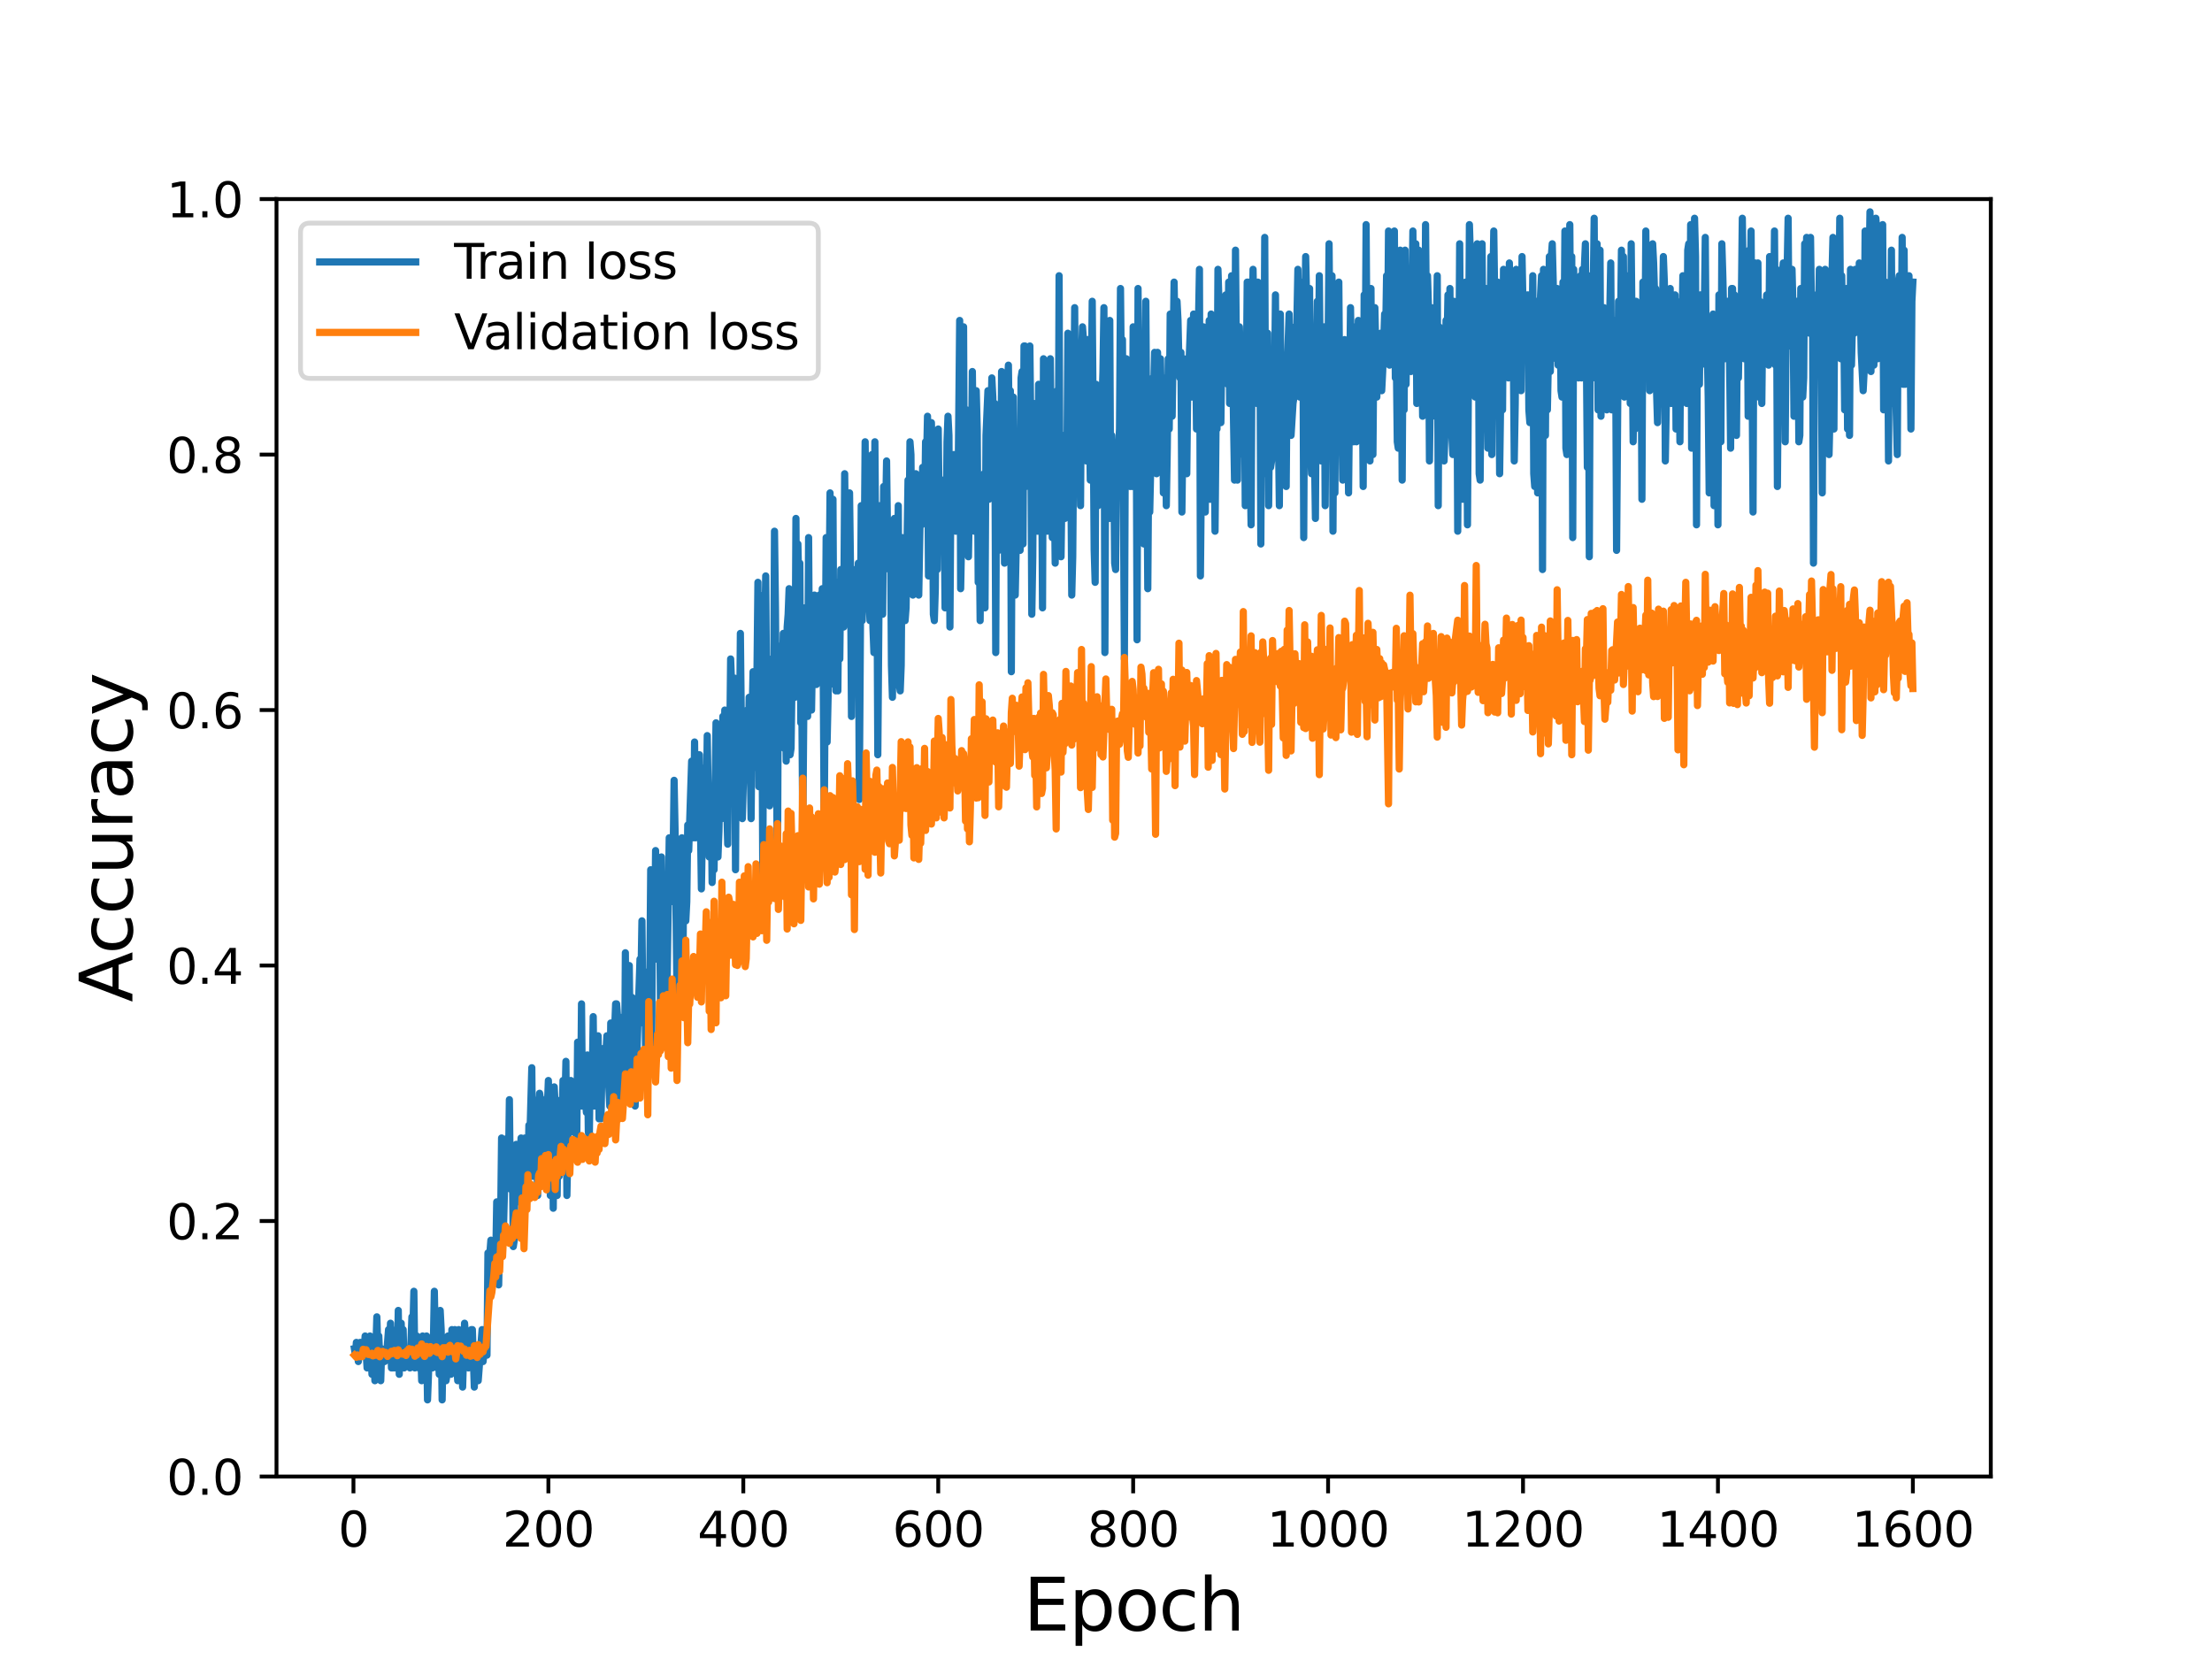 <?xml version="1.0" encoding="utf-8" standalone="no"?>
<!DOCTYPE svg PUBLIC "-//W3C//DTD SVG 1.1//EN"
  "http://www.w3.org/Graphics/SVG/1.1/DTD/svg11.dtd">
<svg height="345.6pt" version="1.1" viewBox="0 0 460.8 345.6" width="460.8pt" xmlns="http://www.w3.org/2000/svg" xmlns:xlink="http://www.w3.org/1999/xlink">
 <defs>
  <style type="text/css">*{stroke-linecap:butt;stroke-linejoin:round;}</style>
 </defs>
 <g id="figure_1">
  <g id="patch_1">
   <path d="M 0 345.6 
L 460.8 345.6 
L 460.8 0 
L 0 0 
z
" style="fill:#ffffff;"/>
  </g>
  <g id="axes_1">
   <g id="patch_2">
    <path d="M 57.6 307.584 
L 414.72 307.584 
L 414.72 41.472 
L 57.6 41.472 
z
" style="fill:#ffffff;"/>
   </g>
   <g id="matplotlib.axis_1">
    <g id="xtick_1">
     <g id="line2d_1">
      <defs>
       <path d="M 0 0 
L 0 3.5 
" id="m4158a8e312" style="stroke:#000000;stroke-width:0.8;"/>
      </defs>
      <g>
       <use style="stroke:#000000;stroke-width:0.8;" x="73.63" xlink:href="#m4158a8e312" y="307.584"/>
      </g>
     </g>
     <g id="text_1">
      <!-- 0 -->
      <g transform="translate(70.448 322.182)scale(0.1 -0.1)">
       <defs>
        <path d="M 2034 4250 
Q 1547 4250 1301 3770 
Q 1056 3291 1056 2328 
Q 1056 1369 1301 889 
Q 1547 409 2034 409 
Q 2525 409 2770 889 
Q 3016 1369 3016 2328 
Q 3016 3291 2770 3770 
Q 2525 4250 2034 4250 
z
M 2034 4750 
Q 2819 4750 3233 4129 
Q 3647 3509 3647 2328 
Q 3647 1150 3233 529 
Q 2819 -91 2034 -91 
Q 1250 -91 836 529 
Q 422 1150 422 2328 
Q 422 3509 836 4129 
Q 1250 4750 2034 4750 
z
" id="DejaVuSans-30" transform="scale(0.016)"/>
       </defs>
       <use xlink:href="#DejaVuSans-30"/>
      </g>
     </g>
    </g>
    <g id="xtick_2">
     <g id="line2d_2">
      <g>
       <use style="stroke:#000000;stroke-width:0.8;" x="114.237" xlink:href="#m4158a8e312" y="307.584"/>
      </g>
     </g>
     <g id="text_2">
      <!-- 200 -->
      <g transform="translate(104.693 322.182)scale(0.1 -0.1)">
       <defs>
        <path d="M 1228 531 
L 3431 531 
L 3431 0 
L 469 0 
L 469 531 
Q 828 903 1448 1529 
Q 2069 2156 2228 2338 
Q 2531 2678 2651 2914 
Q 2772 3150 2772 3378 
Q 2772 3750 2511 3984 
Q 2250 4219 1831 4219 
Q 1534 4219 1204 4116 
Q 875 4013 500 3803 
L 500 4441 
Q 881 4594 1212 4672 
Q 1544 4750 1819 4750 
Q 2544 4750 2975 4387 
Q 3406 4025 3406 3419 
Q 3406 3131 3298 2873 
Q 3191 2616 2906 2266 
Q 2828 2175 2409 1742 
Q 1991 1309 1228 531 
z
" id="DejaVuSans-32" transform="scale(0.016)"/>
       </defs>
       <use xlink:href="#DejaVuSans-32"/>
       <use x="63.623" xlink:href="#DejaVuSans-30"/>
       <use x="127.246" xlink:href="#DejaVuSans-30"/>
      </g>
     </g>
    </g>
    <g id="xtick_3">
     <g id="line2d_3">
      <g>
       <use style="stroke:#000000;stroke-width:0.8;" x="154.844" xlink:href="#m4158a8e312" y="307.584"/>
      </g>
     </g>
     <g id="text_3">
      <!-- 400 -->
      <g transform="translate(145.3 322.182)scale(0.1 -0.1)">
       <defs>
        <path d="M 2419 4116 
L 825 1625 
L 2419 1625 
L 2419 4116 
z
M 2253 4666 
L 3047 4666 
L 3047 1625 
L 3713 1625 
L 3713 1100 
L 3047 1100 
L 3047 0 
L 2419 0 
L 2419 1100 
L 313 1100 
L 313 1709 
L 2253 4666 
z
" id="DejaVuSans-34" transform="scale(0.016)"/>
       </defs>
       <use xlink:href="#DejaVuSans-34"/>
       <use x="63.623" xlink:href="#DejaVuSans-30"/>
       <use x="127.246" xlink:href="#DejaVuSans-30"/>
      </g>
     </g>
    </g>
    <g id="xtick_4">
     <g id="line2d_4">
      <g>
       <use style="stroke:#000000;stroke-width:0.8;" x="195.451" xlink:href="#m4158a8e312" y="307.584"/>
      </g>
     </g>
     <g id="text_4">
      <!-- 600 -->
      <g transform="translate(185.908 322.182)scale(0.1 -0.1)">
       <defs>
        <path d="M 2113 2584 
Q 1688 2584 1439 2293 
Q 1191 2003 1191 1497 
Q 1191 994 1439 701 
Q 1688 409 2113 409 
Q 2538 409 2786 701 
Q 3034 994 3034 1497 
Q 3034 2003 2786 2293 
Q 2538 2584 2113 2584 
z
M 3366 4563 
L 3366 3988 
Q 3128 4100 2886 4159 
Q 2644 4219 2406 4219 
Q 1781 4219 1451 3797 
Q 1122 3375 1075 2522 
Q 1259 2794 1537 2939 
Q 1816 3084 2150 3084 
Q 2853 3084 3261 2657 
Q 3669 2231 3669 1497 
Q 3669 778 3244 343 
Q 2819 -91 2113 -91 
Q 1303 -91 875 529 
Q 447 1150 447 2328 
Q 447 3434 972 4092 
Q 1497 4750 2381 4750 
Q 2619 4750 2861 4703 
Q 3103 4656 3366 4563 
z
" id="DejaVuSans-36" transform="scale(0.016)"/>
       </defs>
       <use xlink:href="#DejaVuSans-36"/>
       <use x="63.623" xlink:href="#DejaVuSans-30"/>
       <use x="127.246" xlink:href="#DejaVuSans-30"/>
      </g>
     </g>
    </g>
    <g id="xtick_5">
     <g id="line2d_5">
      <g>
       <use style="stroke:#000000;stroke-width:0.8;" x="236.058" xlink:href="#m4158a8e312" y="307.584"/>
      </g>
     </g>
     <g id="text_5">
      <!-- 800 -->
      <g transform="translate(226.515 322.182)scale(0.1 -0.1)">
       <defs>
        <path d="M 2034 2216 
Q 1584 2216 1326 1975 
Q 1069 1734 1069 1313 
Q 1069 891 1326 650 
Q 1584 409 2034 409 
Q 2484 409 2743 651 
Q 3003 894 3003 1313 
Q 3003 1734 2745 1975 
Q 2488 2216 2034 2216 
z
M 1403 2484 
Q 997 2584 770 2862 
Q 544 3141 544 3541 
Q 544 4100 942 4425 
Q 1341 4750 2034 4750 
Q 2731 4750 3128 4425 
Q 3525 4100 3525 3541 
Q 3525 3141 3298 2862 
Q 3072 2584 2669 2484 
Q 3125 2378 3379 2068 
Q 3634 1759 3634 1313 
Q 3634 634 3220 271 
Q 2806 -91 2034 -91 
Q 1263 -91 848 271 
Q 434 634 434 1313 
Q 434 1759 690 2068 
Q 947 2378 1403 2484 
z
M 1172 3481 
Q 1172 3119 1398 2916 
Q 1625 2713 2034 2713 
Q 2441 2713 2670 2916 
Q 2900 3119 2900 3481 
Q 2900 3844 2670 4047 
Q 2441 4250 2034 4250 
Q 1625 4250 1398 4047 
Q 1172 3844 1172 3481 
z
" id="DejaVuSans-38" transform="scale(0.016)"/>
       </defs>
       <use xlink:href="#DejaVuSans-38"/>
       <use x="63.623" xlink:href="#DejaVuSans-30"/>
       <use x="127.246" xlink:href="#DejaVuSans-30"/>
      </g>
     </g>
    </g>
    <g id="xtick_6">
     <g id="line2d_6">
      <g>
       <use style="stroke:#000000;stroke-width:0.8;" x="276.666" xlink:href="#m4158a8e312" y="307.584"/>
      </g>
     </g>
     <g id="text_6">
      <!-- 1000 -->
      <g transform="translate(263.941 322.182)scale(0.1 -0.1)">
       <defs>
        <path d="M 794 531 
L 1825 531 
L 1825 4091 
L 703 3866 
L 703 4441 
L 1819 4666 
L 2450 4666 
L 2450 531 
L 3481 531 
L 3481 0 
L 794 0 
L 794 531 
z
" id="DejaVuSans-31" transform="scale(0.016)"/>
       </defs>
       <use xlink:href="#DejaVuSans-31"/>
       <use x="63.623" xlink:href="#DejaVuSans-30"/>
       <use x="127.246" xlink:href="#DejaVuSans-30"/>
       <use x="190.869" xlink:href="#DejaVuSans-30"/>
      </g>
     </g>
    </g>
    <g id="xtick_7">
     <g id="line2d_7">
      <g>
       <use style="stroke:#000000;stroke-width:0.8;" x="317.273" xlink:href="#m4158a8e312" y="307.584"/>
      </g>
     </g>
     <g id="text_7">
      <!-- 1200 -->
      <g transform="translate(304.548 322.182)scale(0.1 -0.1)">
       <use xlink:href="#DejaVuSans-31"/>
       <use x="63.623" xlink:href="#DejaVuSans-32"/>
       <use x="127.246" xlink:href="#DejaVuSans-30"/>
       <use x="190.869" xlink:href="#DejaVuSans-30"/>
      </g>
     </g>
    </g>
    <g id="xtick_8">
     <g id="line2d_8">
      <g>
       <use style="stroke:#000000;stroke-width:0.8;" x="357.88" xlink:href="#m4158a8e312" y="307.584"/>
      </g>
     </g>
     <g id="text_8">
      <!-- 1400 -->
      <g transform="translate(345.155 322.182)scale(0.1 -0.1)">
       <use xlink:href="#DejaVuSans-31"/>
       <use x="63.623" xlink:href="#DejaVuSans-34"/>
       <use x="127.246" xlink:href="#DejaVuSans-30"/>
       <use x="190.869" xlink:href="#DejaVuSans-30"/>
      </g>
     </g>
    </g>
    <g id="xtick_9">
     <g id="line2d_9">
      <g>
       <use style="stroke:#000000;stroke-width:0.8;" x="398.487" xlink:href="#m4158a8e312" y="307.584"/>
      </g>
     </g>
     <g id="text_9">
      <!-- 1600 -->
      <g transform="translate(385.762 322.182)scale(0.1 -0.1)">
       <use xlink:href="#DejaVuSans-31"/>
       <use x="63.623" xlink:href="#DejaVuSans-36"/>
       <use x="127.246" xlink:href="#DejaVuSans-30"/>
       <use x="190.869" xlink:href="#DejaVuSans-30"/>
      </g>
     </g>
    </g>
    <g id="text_10">
     <!-- Epoch -->
     <g transform="translate(213.194 339.66)scale(0.15 -0.15)">
      <defs>
       <path d="M 628 4666 
L 3578 4666 
L 3578 4134 
L 1259 4134 
L 1259 2753 
L 3481 2753 
L 3481 2222 
L 1259 2222 
L 1259 531 
L 3634 531 
L 3634 0 
L 628 0 
L 628 4666 
z
" id="DejaVuSans-45" transform="scale(0.016)"/>
       <path d="M 1159 525 
L 1159 -1331 
L 581 -1331 
L 581 3500 
L 1159 3500 
L 1159 2969 
Q 1341 3281 1617 3432 
Q 1894 3584 2278 3584 
Q 2916 3584 3314 3078 
Q 3713 2572 3713 1747 
Q 3713 922 3314 415 
Q 2916 -91 2278 -91 
Q 1894 -91 1617 61 
Q 1341 213 1159 525 
z
M 3116 1747 
Q 3116 2381 2855 2742 
Q 2594 3103 2138 3103 
Q 1681 3103 1420 2742 
Q 1159 2381 1159 1747 
Q 1159 1113 1420 752 
Q 1681 391 2138 391 
Q 2594 391 2855 752 
Q 3116 1113 3116 1747 
z
" id="DejaVuSans-70" transform="scale(0.016)"/>
       <path d="M 1959 3097 
Q 1497 3097 1228 2736 
Q 959 2375 959 1747 
Q 959 1119 1226 758 
Q 1494 397 1959 397 
Q 2419 397 2687 759 
Q 2956 1122 2956 1747 
Q 2956 2369 2687 2733 
Q 2419 3097 1959 3097 
z
M 1959 3584 
Q 2709 3584 3137 3096 
Q 3566 2609 3566 1747 
Q 3566 888 3137 398 
Q 2709 -91 1959 -91 
Q 1206 -91 779 398 
Q 353 888 353 1747 
Q 353 2609 779 3096 
Q 1206 3584 1959 3584 
z
" id="DejaVuSans-6f" transform="scale(0.016)"/>
       <path d="M 3122 3366 
L 3122 2828 
Q 2878 2963 2633 3030 
Q 2388 3097 2138 3097 
Q 1578 3097 1268 2742 
Q 959 2388 959 1747 
Q 959 1106 1268 751 
Q 1578 397 2138 397 
Q 2388 397 2633 464 
Q 2878 531 3122 666 
L 3122 134 
Q 2881 22 2623 -34 
Q 2366 -91 2075 -91 
Q 1284 -91 818 406 
Q 353 903 353 1747 
Q 353 2603 823 3093 
Q 1294 3584 2113 3584 
Q 2378 3584 2631 3529 
Q 2884 3475 3122 3366 
z
" id="DejaVuSans-63" transform="scale(0.016)"/>
       <path d="M 3513 2113 
L 3513 0 
L 2938 0 
L 2938 2094 
Q 2938 2591 2744 2837 
Q 2550 3084 2163 3084 
Q 1697 3084 1428 2787 
Q 1159 2491 1159 1978 
L 1159 0 
L 581 0 
L 581 4863 
L 1159 4863 
L 1159 2956 
Q 1366 3272 1645 3428 
Q 1925 3584 2291 3584 
Q 2894 3584 3203 3211 
Q 3513 2838 3513 2113 
z
" id="DejaVuSans-68" transform="scale(0.016)"/>
      </defs>
      <use xlink:href="#DejaVuSans-45"/>
      <use x="63.184" xlink:href="#DejaVuSans-70"/>
      <use x="126.66" xlink:href="#DejaVuSans-6f"/>
      <use x="187.842" xlink:href="#DejaVuSans-63"/>
      <use x="242.822" xlink:href="#DejaVuSans-68"/>
     </g>
    </g>
   </g>
   <g id="matplotlib.axis_2">
    <g id="ytick_1">
     <g id="line2d_10">
      <defs>
       <path d="M 0 0 
L -3.5 0 
" id="mc7b26f2bf3" style="stroke:#000000;stroke-width:0.8;"/>
      </defs>
      <g>
       <use style="stroke:#000000;stroke-width:0.8;" x="57.6" xlink:href="#mc7b26f2bf3" y="307.584"/>
      </g>
     </g>
     <g id="text_11">
      <!-- 0.0 -->
      <g transform="translate(34.697 311.383)scale(0.1 -0.1)">
       <defs>
        <path d="M 684 794 
L 1344 794 
L 1344 0 
L 684 0 
L 684 794 
z
" id="DejaVuSans-2e" transform="scale(0.016)"/>
       </defs>
       <use xlink:href="#DejaVuSans-30"/>
       <use x="63.623" xlink:href="#DejaVuSans-2e"/>
       <use x="95.41" xlink:href="#DejaVuSans-30"/>
      </g>
     </g>
    </g>
    <g id="ytick_2">
     <g id="line2d_11">
      <g>
       <use style="stroke:#000000;stroke-width:0.8;" x="57.6" xlink:href="#mc7b26f2bf3" y="254.362"/>
      </g>
     </g>
     <g id="text_12">
      <!-- 0.2 -->
      <g transform="translate(34.697 258.161)scale(0.1 -0.1)">
       <use xlink:href="#DejaVuSans-30"/>
       <use x="63.623" xlink:href="#DejaVuSans-2e"/>
       <use x="95.41" xlink:href="#DejaVuSans-32"/>
      </g>
     </g>
    </g>
    <g id="ytick_3">
     <g id="line2d_12">
      <g>
       <use style="stroke:#000000;stroke-width:0.8;" x="57.6" xlink:href="#mc7b26f2bf3" y="201.139"/>
      </g>
     </g>
     <g id="text_13">
      <!-- 0.4 -->
      <g transform="translate(34.697 204.938)scale(0.1 -0.1)">
       <use xlink:href="#DejaVuSans-30"/>
       <use x="63.623" xlink:href="#DejaVuSans-2e"/>
       <use x="95.41" xlink:href="#DejaVuSans-34"/>
      </g>
     </g>
    </g>
    <g id="ytick_4">
     <g id="line2d_13">
      <g>
       <use style="stroke:#000000;stroke-width:0.8;" x="57.6" xlink:href="#mc7b26f2bf3" y="147.917"/>
      </g>
     </g>
     <g id="text_14">
      <!-- 0.6 -->
      <g transform="translate(34.697 151.716)scale(0.1 -0.1)">
       <use xlink:href="#DejaVuSans-30"/>
       <use x="63.623" xlink:href="#DejaVuSans-2e"/>
       <use x="95.41" xlink:href="#DejaVuSans-36"/>
      </g>
     </g>
    </g>
    <g id="ytick_5">
     <g id="line2d_14">
      <g>
       <use style="stroke:#000000;stroke-width:0.8;" x="57.6" xlink:href="#mc7b26f2bf3" y="94.694"/>
      </g>
     </g>
     <g id="text_15">
      <!-- 0.8 -->
      <g transform="translate(34.697 98.494)scale(0.1 -0.1)">
       <use xlink:href="#DejaVuSans-30"/>
       <use x="63.623" xlink:href="#DejaVuSans-2e"/>
       <use x="95.41" xlink:href="#DejaVuSans-38"/>
      </g>
     </g>
    </g>
    <g id="ytick_6">
     <g id="line2d_15">
      <g>
       <use style="stroke:#000000;stroke-width:0.8;" x="57.6" xlink:href="#mc7b26f2bf3" y="41.472"/>
      </g>
     </g>
     <g id="text_16">
      <!-- 1.0 -->
      <g transform="translate(34.697 45.271)scale(0.1 -0.1)">
       <use xlink:href="#DejaVuSans-31"/>
       <use x="63.623" xlink:href="#DejaVuSans-2e"/>
       <use x="95.41" xlink:href="#DejaVuSans-30"/>
      </g>
     </g>
    </g>
    <g id="text_17">
     <!-- Accuracy -->
     <g transform="translate(27.577 208.77)rotate(-90)scale(0.15 -0.15)">
      <defs>
       <path d="M 2188 4044 
L 1331 1722 
L 3047 1722 
L 2188 4044 
z
M 1831 4666 
L 2547 4666 
L 4325 0 
L 3669 0 
L 3244 1197 
L 1141 1197 
L 716 0 
L 50 0 
L 1831 4666 
z
" id="DejaVuSans-41" transform="scale(0.016)"/>
       <path d="M 544 1381 
L 544 3500 
L 1119 3500 
L 1119 1403 
Q 1119 906 1312 657 
Q 1506 409 1894 409 
Q 2359 409 2629 706 
Q 2900 1003 2900 1516 
L 2900 3500 
L 3475 3500 
L 3475 0 
L 2900 0 
L 2900 538 
Q 2691 219 2414 64 
Q 2138 -91 1772 -91 
Q 1169 -91 856 284 
Q 544 659 544 1381 
z
M 1991 3584 
L 1991 3584 
z
" id="DejaVuSans-75" transform="scale(0.016)"/>
       <path d="M 2631 2963 
Q 2534 3019 2420 3045 
Q 2306 3072 2169 3072 
Q 1681 3072 1420 2755 
Q 1159 2438 1159 1844 
L 1159 0 
L 581 0 
L 581 3500 
L 1159 3500 
L 1159 2956 
Q 1341 3275 1631 3429 
Q 1922 3584 2338 3584 
Q 2397 3584 2469 3576 
Q 2541 3569 2628 3553 
L 2631 2963 
z
" id="DejaVuSans-72" transform="scale(0.016)"/>
       <path d="M 2194 1759 
Q 1497 1759 1228 1600 
Q 959 1441 959 1056 
Q 959 750 1161 570 
Q 1363 391 1709 391 
Q 2188 391 2477 730 
Q 2766 1069 2766 1631 
L 2766 1759 
L 2194 1759 
z
M 3341 1997 
L 3341 0 
L 2766 0 
L 2766 531 
Q 2569 213 2275 61 
Q 1981 -91 1556 -91 
Q 1019 -91 701 211 
Q 384 513 384 1019 
Q 384 1609 779 1909 
Q 1175 2209 1959 2209 
L 2766 2209 
L 2766 2266 
Q 2766 2663 2505 2880 
Q 2244 3097 1772 3097 
Q 1472 3097 1187 3025 
Q 903 2953 641 2809 
L 641 3341 
Q 956 3463 1253 3523 
Q 1550 3584 1831 3584 
Q 2591 3584 2966 3190 
Q 3341 2797 3341 1997 
z
" id="DejaVuSans-61" transform="scale(0.016)"/>
       <path d="M 2059 -325 
Q 1816 -950 1584 -1140 
Q 1353 -1331 966 -1331 
L 506 -1331 
L 506 -850 
L 844 -850 
Q 1081 -850 1212 -737 
Q 1344 -625 1503 -206 
L 1606 56 
L 191 3500 
L 800 3500 
L 1894 763 
L 2988 3500 
L 3597 3500 
L 2059 -325 
z
" id="DejaVuSans-79" transform="scale(0.016)"/>
      </defs>
      <use xlink:href="#DejaVuSans-41"/>
      <use x="66.658" xlink:href="#DejaVuSans-63"/>
      <use x="121.639" xlink:href="#DejaVuSans-63"/>
      <use x="176.619" xlink:href="#DejaVuSans-75"/>
      <use x="239.998" xlink:href="#DejaVuSans-72"/>
      <use x="281.111" xlink:href="#DejaVuSans-61"/>
      <use x="342.391" xlink:href="#DejaVuSans-63"/>
      <use x="397.371" xlink:href="#DejaVuSans-79"/>
     </g>
    </g>
   </g>
   <g id="line2d_16">
    <path clip-path="url(#p5c25aa445b)" d="M 73.833 280.973 
L 74.036 282.303 
L 74.239 279.642 
L 74.442 280.973 
L 74.645 283.634 
L 75.051 279.642 
L 75.254 282.303 
L 75.457 282.303 
L 75.66 279.642 
L 75.863 280.973 
L 76.066 278.312 
L 76.472 284.964 
L 76.675 279.642 
L 76.878 283.634 
L 77.081 278.312 
L 77.284 280.973 
L 77.487 286.295 
L 77.69 280.973 
L 77.893 280.973 
L 78.096 287.626 
L 78.503 274.32 
L 78.706 280.973 
L 78.909 278.312 
L 79.315 287.626 
L 79.518 280.973 
L 79.924 283.634 
L 80.127 283.634 
L 80.33 282.303 
L 80.533 282.303 
L 80.939 276.981 
L 81.142 282.303 
L 81.345 275.651 
L 81.548 284.964 
L 81.751 284.964 
L 81.954 283.634 
L 82.157 284.964 
L 82.563 276.981 
L 82.766 284.964 
L 82.969 272.989 
L 83.172 286.295 
L 83.375 276.981 
L 83.578 275.651 
L 83.781 283.634 
L 83.985 276.981 
L 84.188 284.964 
L 84.391 283.634 
L 84.594 280.973 
L 84.797 280.973 
L 85 282.303 
L 85.203 280.973 
L 85.406 284.964 
L 85.812 274.32 
L 86.015 276.981 
L 86.218 268.998 
L 86.421 284.964 
L 86.827 278.312 
L 87.03 279.642 
L 87.233 284.964 
L 87.436 279.642 
L 87.639 280.973 
L 87.842 287.626 
L 88.045 278.312 
L 88.248 283.634 
L 88.451 284.964 
L 88.654 279.642 
L 88.857 278.312 
L 89.06 291.617 
L 89.466 280.973 
L 89.67 279.642 
L 90.076 284.964 
L 90.279 279.642 
L 90.482 268.998 
L 90.685 279.642 
L 90.888 280.973 
L 91.091 284.964 
L 91.294 279.642 
L 91.497 286.295 
L 91.7 272.989 
L 91.903 276.981 
L 92.106 291.617 
L 92.309 279.642 
L 92.512 286.295 
L 92.715 279.642 
L 92.918 287.626 
L 93.121 286.295 
L 93.324 278.312 
L 93.527 280.973 
L 93.73 278.312 
L 93.933 286.295 
L 94.136 276.981 
L 94.339 284.964 
L 94.542 282.303 
L 94.745 276.981 
L 94.948 278.312 
L 95.152 284.964 
L 95.355 287.626 
L 95.558 276.981 
L 95.761 280.973 
L 95.964 287.626 
L 96.167 280.973 
L 96.37 288.956 
L 96.776 275.651 
L 96.979 278.312 
L 97.182 283.634 
L 97.385 283.634 
L 97.588 284.964 
L 97.791 280.973 
L 97.994 282.303 
L 98.197 276.981 
L 98.4 276.981 
L 98.806 288.956 
L 99.009 282.303 
L 99.212 286.295 
L 99.415 280.973 
L 99.618 287.626 
L 100.43 276.981 
L 100.633 283.634 
L 101.04 279.642 
L 101.243 278.312 
L 101.446 282.303 
L 101.649 261.014 
L 101.852 270.328 
L 102.055 261.014 
L 102.258 258.353 
L 102.461 266.337 
L 102.664 266.337 
L 102.867 261.014 
L 103.07 259.684 
L 103.273 262.345 
L 103.476 250.37 
L 103.679 257.023 
L 103.882 267.667 
L 104.085 257.023 
L 104.288 254.362 
L 104.491 237.064 
L 104.897 255.692 
L 105.1 247.709 
L 105.506 243.717 
L 105.709 237.064 
L 105.912 243.717 
L 106.115 229.081 
L 106.318 247.709 
L 106.522 247.709 
L 106.725 241.056 
L 106.928 259.684 
L 107.131 258.353 
L 107.334 241.056 
L 107.537 238.395 
L 107.74 239.725 
L 108.146 250.37 
L 108.349 241.056 
L 108.552 237.064 
L 108.958 249.039 
L 109.161 246.378 
L 109.364 237.064 
L 109.567 241.056 
L 109.77 241.056 
L 109.973 247.709 
L 110.176 234.403 
L 110.379 237.064 
L 110.785 222.428 
L 110.988 245.048 
L 111.191 229.081 
L 111.8 238.395 
L 112.003 249.039 
L 112.207 231.742 
L 112.41 227.75 
L 112.613 229.081 
L 112.816 234.403 
L 113.019 229.081 
L 113.222 234.403 
L 113.425 231.742 
L 113.628 243.717 
L 113.831 243.717 
L 114.034 230.412 
L 114.237 225.089 
L 114.44 234.403 
L 114.643 249.039 
L 114.846 227.75 
L 115.049 227.75 
L 115.252 251.7 
L 115.455 226.42 
L 115.658 230.412 
L 115.861 230.412 
L 116.064 249.039 
L 116.267 230.412 
L 116.47 245.048 
L 116.876 229.081 
L 117.079 234.403 
L 117.282 225.089 
L 117.485 229.081 
L 117.689 230.412 
L 117.892 221.098 
L 118.095 249.039 
L 118.501 229.081 
L 118.704 233.073 
L 118.907 225.089 
L 119.11 235.734 
L 119.313 226.42 
L 119.516 233.073 
L 119.719 227.75 
L 120.125 239.725 
L 120.328 217.106 
L 120.531 230.412 
L 120.734 223.759 
L 120.937 230.412 
L 121.14 209.123 
L 121.343 230.412 
L 121.546 229.081 
L 121.749 222.428 
L 121.952 229.081 
L 122.155 231.742 
L 122.358 219.767 
L 122.561 235.734 
L 122.764 237.064 
L 122.967 221.098 
L 123.17 226.42 
L 123.374 225.089 
L 123.577 211.784 
L 123.78 230.412 
L 123.983 217.106 
L 124.186 221.098 
L 124.389 230.412 
L 124.592 215.775 
L 124.795 233.073 
L 124.998 223.759 
L 125.201 233.073 
L 125.404 222.428 
L 125.607 218.436 
L 125.81 225.089 
L 126.013 219.767 
L 126.216 219.767 
L 126.419 215.775 
L 126.622 225.089 
L 126.825 226.42 
L 127.028 230.412 
L 127.231 213.114 
L 127.434 213.114 
L 127.637 233.073 
L 127.84 213.114 
L 128.043 214.445 
L 128.246 209.123 
L 128.449 209.123 
L 128.652 211.784 
L 128.855 231.742 
L 129.059 230.412 
L 129.262 214.445 
L 129.465 221.098 
L 129.668 221.098 
L 129.871 211.784 
L 130.074 229.081 
L 130.277 198.478 
L 130.48 229.081 
L 130.683 214.445 
L 130.886 221.098 
L 131.089 201.139 
L 131.292 218.436 
L 131.495 209.123 
L 131.698 207.792 
L 131.901 219.767 
L 132.104 223.759 
L 132.307 230.412 
L 132.713 218.436 
L 133.322 199.809 
L 133.525 203.8 
L 133.728 191.825 
L 133.931 213.114 
L 134.134 203.8 
L 134.337 202.47 
L 134.54 225.089 
L 134.744 205.131 
L 134.947 209.123 
L 135.15 202.47 
L 135.353 205.131 
L 135.556 181.181 
L 135.759 218.436 
L 135.962 182.511 
L 136.368 195.817 
L 136.571 177.189 
L 136.774 199.809 
L 136.977 178.52 
L 137.18 199.809 
L 137.383 186.503 
L 137.586 209.123 
L 137.789 178.52 
L 137.992 213.114 
L 138.398 198.478 
L 138.601 199.809 
L 138.804 215.775 
L 139.413 174.528 
L 139.819 187.834 
L 140.022 178.52 
L 140.225 178.52 
L 140.429 162.553 
L 140.632 173.197 
L 141.038 207.792 
L 141.241 195.817 
L 141.444 205.131 
L 141.647 178.52 
L 141.85 178.52 
L 142.053 174.528 
L 142.256 202.47 
L 142.459 178.52 
L 142.865 191.825 
L 143.068 187.834 
L 143.271 171.867 
L 143.474 177.189 
L 144.083 158.561 
L 144.489 174.528 
L 144.692 154.57 
L 144.895 174.528 
L 145.098 159.892 
L 145.301 167.875 
L 145.504 157.231 
L 145.707 157.231 
L 146.114 185.172 
L 146.317 173.197 
L 146.723 166.545 
L 146.926 159.892 
L 147.129 170.536 
L 147.332 153.239 
L 147.738 178.52 
L 147.941 165.214 
L 148.144 166.545 
L 148.347 183.842 
L 148.55 177.189 
L 148.753 181.181 
L 149.159 150.578 
L 149.362 171.867 
L 149.565 178.52 
L 149.768 173.197 
L 149.971 161.222 
L 150.174 167.875 
L 150.377 170.536 
L 150.58 149.247 
L 150.783 161.222 
L 150.986 147.917 
L 151.392 167.875 
L 151.596 175.859 
L 151.799 147.917 
L 152.002 155.9 
L 152.205 137.272 
L 152.408 142.595 
L 152.611 157.231 
L 152.814 155.9 
L 153.017 141.264 
L 153.22 181.181 
L 153.423 146.586 
L 153.626 155.9 
L 153.829 141.264 
L 154.032 155.9 
L 154.235 131.95 
L 154.641 170.536 
L 155.047 155.9 
L 155.25 158.561 
L 155.453 150.578 
L 155.656 147.917 
L 155.859 159.892 
L 156.062 145.256 
L 156.468 170.536 
L 156.671 149.247 
L 156.874 139.933 
L 157.281 154.57 
L 157.484 159.892 
L 157.89 121.306 
L 158.093 163.884 
L 158.296 123.967 
L 158.499 145.256 
L 158.702 142.595 
L 158.905 182.511 
L 159.108 134.611 
L 159.311 130.62 
L 159.514 119.975 
L 159.717 147.917 
L 159.92 159.892 
L 160.123 137.272 
L 160.326 167.875 
L 160.732 157.231 
L 160.935 139.933 
L 161.138 151.908 
L 161.341 110.661 
L 161.544 126.628 
L 161.95 185.172 
L 162.153 135.942 
L 162.356 134.611 
L 162.559 150.578 
L 162.762 151.908 
L 163.169 131.95 
L 163.372 155.9 
L 163.575 141.264 
L 163.778 158.561 
L 163.981 130.62 
L 164.184 127.958 
L 164.387 122.636 
L 164.59 157.231 
L 164.793 155.9 
L 164.996 141.264 
L 165.199 137.272 
L 165.402 138.603 
L 165.605 145.256 
L 165.808 108 
L 166.011 142.595 
L 166.214 113.322 
L 166.417 122.636 
L 166.62 117.314 
L 166.823 150.578 
L 167.026 145.256 
L 167.229 173.197 
L 167.635 126.628 
L 167.838 137.272 
L 168.041 130.62 
L 168.244 149.247 
L 168.447 111.992 
L 168.651 143.925 
L 168.854 135.942 
L 169.057 147.917 
L 169.26 135.942 
L 169.463 131.95 
L 169.666 123.967 
L 169.869 141.264 
L 170.072 142.595 
L 170.478 126.628 
L 170.681 123.967 
L 170.884 131.95 
L 171.087 130.62 
L 171.29 122.636 
L 171.493 139.933 
L 171.696 173.197 
L 172.102 111.992 
L 172.305 154.57 
L 172.508 145.256 
L 172.914 102.678 
L 173.117 131.95 
L 173.32 141.264 
L 173.523 104.008 
L 173.726 142.595 
L 173.929 121.306 
L 174.133 143.925 
L 174.336 121.306 
L 174.539 143.925 
L 174.742 122.636 
L 174.945 137.272 
L 175.148 118.644 
L 175.351 129.289 
L 175.554 126.628 
L 175.757 130.62 
L 175.96 98.686 
L 176.163 115.983 
L 176.366 109.331 
L 176.569 115.983 
L 176.772 126.628 
L 176.975 102.678 
L 177.178 118.644 
L 177.381 149.247 
L 177.584 125.297 
L 177.787 118.644 
L 177.99 122.636 
L 178.193 139.933 
L 178.396 139.933 
L 178.599 141.264 
L 178.802 117.314 
L 179.005 166.545 
L 179.411 105.339 
L 179.614 129.289 
L 179.818 117.314 
L 180.021 117.314 
L 180.224 92.033 
L 180.427 114.653 
L 180.63 122.636 
L 180.833 115.983 
L 181.036 125.297 
L 181.239 129.289 
L 181.645 94.694 
L 181.848 130.62 
L 182.051 135.942 
L 182.254 92.033 
L 182.457 118.644 
L 182.66 113.322 
L 182.863 157.231 
L 183.269 105.339 
L 183.472 115.983 
L 183.675 109.331 
L 183.878 127.958 
L 184.081 101.347 
L 184.284 118.644 
L 184.69 96.025 
L 184.893 111.992 
L 185.096 114.653 
L 185.299 110.661 
L 185.503 109.331 
L 185.706 138.603 
L 185.909 145.256 
L 186.315 108 
L 186.518 111.992 
L 186.924 126.628 
L 187.127 105.339 
L 187.33 142.595 
L 187.533 143.925 
L 187.736 138.603 
L 187.939 111.992 
L 188.345 114.653 
L 188.548 129.289 
L 188.751 126.628 
L 189.157 100.017 
L 189.36 111.992 
L 189.563 92.033 
L 189.766 94.694 
L 189.969 121.306 
L 190.172 123.967 
L 190.375 117.314 
L 190.578 118.644 
L 190.781 98.686 
L 190.984 105.339 
L 191.188 104.008 
L 191.391 123.967 
L 191.797 101.347 
L 192 109.331 
L 192.203 97.356 
L 192.406 100.017 
L 192.609 108 
L 192.812 92.033 
L 193.015 96.025 
L 193.218 86.711 
L 193.421 119.975 
L 193.624 119.975 
L 194.03 88.042 
L 194.233 97.356 
L 194.436 127.958 
L 194.639 129.289 
L 194.842 122.636 
L 195.045 100.017 
L 195.248 118.644 
L 195.451 89.372 
L 195.654 106.669 
L 195.857 102.678 
L 196.06 104.008 
L 196.466 100.017 
L 196.669 104.008 
L 196.873 126.628 
L 197.076 114.653 
L 197.279 92.033 
L 197.482 86.711 
L 197.685 90.703 
L 197.888 130.62 
L 198.091 101.347 
L 198.294 101.347 
L 198.497 102.678 
L 198.7 94.694 
L 198.903 100.017 
L 199.106 110.661 
L 199.309 106.669 
L 199.512 109.331 
L 199.918 66.753 
L 200.121 122.636 
L 200.527 101.347 
L 200.73 68.083 
L 200.933 114.653 
L 201.136 93.364 
L 201.339 85.38 
L 201.745 115.983 
L 202.151 92.033 
L 202.355 97.356 
L 202.558 77.397 
L 202.964 110.661 
L 203.37 81.389 
L 203.573 89.372 
L 203.776 121.306 
L 203.979 109.331 
L 204.182 129.289 
L 204.385 102.678 
L 204.588 108 
L 204.994 98.686 
L 205.197 126.628 
L 205.4 90.703 
L 205.806 81.389 
L 206.009 104.008 
L 206.212 98.686 
L 206.618 78.728 
L 206.821 82.719 
L 207.024 94.694 
L 207.227 84.05 
L 207.43 135.942 
L 207.633 88.042 
L 207.836 89.372 
L 208.04 114.653 
L 208.243 102.678 
L 208.446 108 
L 208.649 77.397 
L 208.852 85.38 
L 209.055 84.05 
L 209.258 117.314 
L 209.461 85.38 
L 209.664 94.694 
L 209.867 80.058 
L 210.07 76.067 
L 210.273 93.364 
L 210.476 81.389 
L 210.679 139.933 
L 210.882 97.356 
L 211.085 82.719 
L 211.491 123.967 
L 211.897 104.008 
L 212.1 106.669 
L 212.303 106.669 
L 212.506 114.653 
L 212.709 78.728 
L 212.912 77.397 
L 213.115 113.322 
L 213.318 72.075 
L 213.521 72.075 
L 213.725 101.347 
L 213.928 89.372 
L 214.131 88.042 
L 214.334 73.405 
L 214.537 72.075 
L 214.74 89.372 
L 214.943 127.958 
L 215.146 115.983 
L 215.349 84.05 
L 215.552 85.38 
L 215.755 93.364 
L 215.958 93.364 
L 216.161 110.661 
L 216.364 80.058 
L 216.567 88.042 
L 216.77 84.05 
L 216.973 93.364 
L 217.176 126.628 
L 217.379 74.736 
L 217.582 90.703 
L 217.785 85.38 
L 217.988 76.067 
L 218.191 110.661 
L 218.597 80.058 
L 218.8 74.736 
L 219.206 111.992 
L 219.41 82.719 
L 219.816 117.314 
L 220.222 81.389 
L 220.425 108 
L 220.628 57.439 
L 220.831 111.992 
L 221.034 115.983 
L 221.237 101.347 
L 221.44 100.017 
L 221.643 90.703 
L 221.846 108 
L 222.252 98.686 
L 222.455 69.414 
L 222.658 78.728 
L 222.861 70.744 
L 223.267 123.967 
L 223.47 115.983 
L 223.876 64.092 
L 224.079 98.686 
L 224.282 101.347 
L 224.485 74.736 
L 224.688 78.728 
L 225.095 105.339 
L 225.298 74.736 
L 225.501 68.083 
L 225.704 70.744 
L 225.907 85.38 
L 226.11 82.719 
L 226.313 96.025 
L 226.516 70.744 
L 226.719 70.744 
L 227.125 100.017 
L 227.531 62.761 
L 227.937 114.653 
L 228.14 121.306 
L 228.343 80.058 
L 228.749 105.339 
L 228.952 88.042 
L 229.358 90.703 
L 229.764 77.397 
L 229.967 64.092 
L 230.17 135.942 
L 230.373 84.05 
L 230.577 82.719 
L 230.78 106.669 
L 230.983 108 
L 231.186 66.753 
L 231.389 108 
L 231.592 90.703 
L 231.795 108 
L 231.998 94.694 
L 232.201 117.314 
L 232.404 118.644 
L 232.607 94.694 
L 232.81 102.678 
L 233.013 93.364 
L 233.216 89.372 
L 233.419 60.1 
L 233.622 81.389 
L 233.825 70.744 
L 234.231 137.272 
L 234.434 89.372 
L 234.637 74.736 
L 234.84 96.025 
L 235.043 85.38 
L 235.246 85.38 
L 235.449 101.347 
L 235.652 89.372 
L 235.855 101.347 
L 236.058 68.083 
L 236.465 92.033 
L 236.668 77.397 
L 236.871 133.281 
L 237.074 60.1 
L 237.277 84.05 
L 237.48 85.38 
L 237.683 89.372 
L 237.886 109.331 
L 238.089 78.728 
L 238.292 113.322 
L 238.698 62.761 
L 239.104 122.636 
L 239.307 94.694 
L 239.51 106.669 
L 240.119 78.728 
L 240.322 81.389 
L 240.525 73.405 
L 240.931 98.686 
L 241.134 73.405 
L 241.54 93.364 
L 241.743 74.736 
L 241.947 85.38 
L 242.15 78.728 
L 242.353 102.678 
L 242.556 81.389 
L 242.759 78.728 
L 242.962 105.339 
L 243.165 93.364 
L 243.368 74.736 
L 243.571 89.372 
L 243.774 65.422 
L 243.977 72.075 
L 244.18 86.711 
L 244.586 58.769 
L 244.789 70.744 
L 244.992 74.736 
L 245.195 62.761 
L 245.398 66.753 
L 245.601 76.067 
L 245.804 78.728 
L 246.007 73.405 
L 246.21 106.669 
L 246.616 74.736 
L 246.819 92.033 
L 247.022 80.058 
L 247.225 98.686 
L 247.428 80.058 
L 247.632 77.397 
L 248.038 66.753 
L 248.241 82.719 
L 248.444 81.389 
L 248.647 65.422 
L 248.85 74.736 
L 249.053 69.414 
L 249.256 89.372 
L 249.865 56.108 
L 250.068 119.975 
L 250.474 77.397 
L 250.677 68.083 
L 250.88 70.744 
L 251.083 106.669 
L 251.286 78.728 
L 251.489 101.347 
L 251.895 66.753 
L 252.098 104.008 
L 252.301 65.422 
L 252.504 69.414 
L 252.707 68.083 
L 253.114 110.661 
L 253.317 89.372 
L 253.52 89.372 
L 253.723 56.108 
L 253.926 62.761 
L 254.332 88.042 
L 254.535 72.075 
L 254.738 65.422 
L 254.941 62.761 
L 255.144 70.744 
L 255.347 61.43 
L 255.55 62.761 
L 255.753 80.058 
L 255.956 58.769 
L 256.159 84.05 
L 256.362 80.058 
L 256.565 57.439 
L 256.971 88.042 
L 257.174 100.017 
L 257.377 52.116 
L 257.783 100.017 
L 257.986 77.397 
L 258.189 68.083 
L 258.595 81.389 
L 258.799 90.703 
L 259.002 94.694 
L 259.205 74.736 
L 259.408 105.339 
L 259.814 58.769 
L 260.017 58.769 
L 260.423 96.025 
L 260.626 109.331 
L 260.829 70.744 
L 261.032 56.108 
L 261.438 80.058 
L 261.641 58.769 
L 261.844 84.05 
L 262.047 58.769 
L 262.25 78.728 
L 262.453 68.083 
L 262.656 113.322 
L 262.859 74.736 
L 263.062 92.033 
L 263.265 86.711 
L 263.468 49.455 
L 263.671 98.686 
L 263.874 70.744 
L 264.077 69.414 
L 264.28 105.339 
L 264.484 85.38 
L 264.687 97.356 
L 264.89 96.025 
L 265.093 82.719 
L 265.296 81.389 
L 265.499 81.389 
L 265.702 61.43 
L 265.905 92.033 
L 266.311 89.372 
L 266.514 105.339 
L 266.717 65.422 
L 266.92 93.364 
L 267.326 81.389 
L 267.529 96.025 
L 267.732 93.364 
L 267.935 101.347 
L 268.138 77.397 
L 268.544 65.422 
L 268.95 90.703 
L 269.356 84.05 
L 269.559 82.719 
L 269.762 68.083 
L 269.965 77.397 
L 270.372 56.108 
L 270.778 82.719 
L 270.981 78.728 
L 271.387 58.769 
L 271.59 111.992 
L 271.793 70.744 
L 271.996 53.447 
L 272.402 72.075 
L 272.605 77.397 
L 272.808 60.1 
L 273.011 93.364 
L 273.214 98.686 
L 273.62 80.058 
L 274.026 108 
L 274.229 74.736 
L 274.432 62.761 
L 274.635 77.397 
L 274.838 57.439 
L 275.244 96.025 
L 275.447 81.389 
L 275.651 77.397 
L 275.854 68.083 
L 276.057 105.339 
L 276.26 76.067 
L 276.463 93.364 
L 276.869 50.786 
L 277.072 73.405 
L 277.275 57.439 
L 277.478 57.439 
L 277.681 110.661 
L 277.884 76.067 
L 278.087 102.678 
L 278.29 65.422 
L 278.493 60.1 
L 278.696 69.414 
L 278.899 58.769 
L 279.102 84.05 
L 279.305 73.405 
L 279.711 100.017 
L 279.914 92.033 
L 280.117 70.744 
L 280.32 90.703 
L 280.523 96.025 
L 280.726 84.05 
L 280.929 102.678 
L 281.336 64.092 
L 281.539 77.397 
L 281.742 76.067 
L 281.945 92.033 
L 282.148 85.38 
L 282.351 68.083 
L 282.554 92.033 
L 282.96 66.753 
L 283.163 82.719 
L 283.366 85.38 
L 283.569 76.067 
L 283.772 76.067 
L 283.975 101.347 
L 284.178 61.43 
L 284.381 80.058 
L 284.584 46.794 
L 284.787 76.067 
L 284.99 84.05 
L 285.193 66.753 
L 285.396 96.025 
L 285.599 60.1 
L 285.802 94.694 
L 286.005 94.694 
L 286.208 70.744 
L 286.411 64.092 
L 286.817 82.719 
L 287.021 73.405 
L 287.224 72.075 
L 287.427 72.075 
L 287.63 69.414 
L 287.833 81.389 
L 288.036 77.397 
L 288.442 65.422 
L 288.645 70.744 
L 288.848 57.439 
L 289.051 72.075 
L 289.254 48.125 
L 289.457 76.067 
L 289.66 60.1 
L 289.863 58.769 
L 290.066 69.414 
L 290.269 72.075 
L 290.472 48.125 
L 290.675 78.728 
L 290.878 74.736 
L 291.081 92.033 
L 291.284 93.364 
L 291.69 52.116 
L 291.893 66.753 
L 292.096 100.017 
L 292.299 66.753 
L 292.502 85.38 
L 292.706 52.116 
L 292.909 80.058 
L 293.112 61.43 
L 293.315 68.083 
L 293.518 57.439 
L 293.721 64.092 
L 293.924 77.397 
L 294.33 48.125 
L 294.533 76.067 
L 294.736 74.736 
L 294.939 50.786 
L 295.142 84.05 
L 295.345 78.728 
L 295.548 52.116 
L 295.751 64.092 
L 295.954 62.761 
L 296.157 72.075 
L 296.36 86.711 
L 296.563 61.43 
L 296.766 82.719 
L 296.969 46.794 
L 297.172 70.744 
L 297.375 57.439 
L 297.578 64.092 
L 297.781 96.025 
L 298.187 64.092 
L 298.594 82.719 
L 298.797 64.092 
L 299 86.711 
L 299.406 57.439 
L 299.609 105.339 
L 299.812 68.083 
L 300.015 93.364 
L 300.218 73.405 
L 300.421 80.058 
L 300.624 72.075 
L 300.827 96.025 
L 301.03 89.372 
L 301.233 66.753 
L 301.436 72.075 
L 301.639 61.43 
L 301.842 80.058 
L 302.045 60.1 
L 302.248 86.711 
L 302.654 94.694 
L 302.857 62.761 
L 303.263 90.703 
L 303.466 65.422 
L 303.669 110.661 
L 304.076 50.786 
L 304.279 80.058 
L 304.482 78.728 
L 304.685 104.008 
L 304.888 88.042 
L 305.091 84.05 
L 305.294 58.769 
L 305.497 68.083 
L 305.7 109.331 
L 306.106 46.794 
L 306.918 73.405 
L 307.121 68.083 
L 307.324 82.719 
L 307.527 56.108 
L 307.73 50.786 
L 307.933 53.447 
L 308.136 98.686 
L 308.339 100.017 
L 308.745 50.786 
L 308.948 80.058 
L 309.151 73.405 
L 309.354 82.719 
L 309.558 60.1 
L 309.964 93.364 
L 310.167 66.753 
L 310.37 72.075 
L 310.573 53.447 
L 310.776 94.694 
L 310.979 60.1 
L 311.182 48.125 
L 311.385 62.761 
L 311.588 58.769 
L 311.791 64.092 
L 311.994 58.769 
L 312.197 69.414 
L 312.4 98.686 
L 312.603 84.05 
L 312.806 60.1 
L 313.009 85.38 
L 313.212 56.108 
L 313.415 58.769 
L 313.618 69.414 
L 314.024 57.439 
L 314.227 78.728 
L 314.43 54.778 
L 314.633 74.736 
L 314.836 57.439 
L 315.039 57.439 
L 315.243 72.075 
L 315.446 96.025 
L 315.649 84.05 
L 315.852 56.108 
L 316.055 76.067 
L 316.258 66.753 
L 316.461 66.753 
L 316.867 81.389 
L 317.07 53.447 
L 317.476 74.736 
L 317.679 72.075 
L 317.882 61.43 
L 318.085 74.736 
L 318.288 61.43 
L 318.491 85.38 
L 318.694 88.042 
L 318.897 69.414 
L 319.1 76.067 
L 319.303 57.439 
L 319.506 98.686 
L 319.709 101.347 
L 319.912 68.083 
L 320.115 62.761 
L 320.318 102.678 
L 320.521 68.083 
L 320.724 70.744 
L 320.928 61.43 
L 321.131 57.439 
L 321.334 118.644 
L 321.537 56.108 
L 321.74 69.414 
L 321.943 90.703 
L 322.146 58.769 
L 322.349 85.38 
L 322.552 74.736 
L 322.755 53.447 
L 322.958 77.397 
L 323.161 53.447 
L 323.364 50.786 
L 323.567 58.769 
L 323.77 73.405 
L 323.973 70.744 
L 324.176 74.736 
L 324.379 60.1 
L 324.582 76.067 
L 324.785 61.43 
L 324.988 62.761 
L 325.191 81.389 
L 325.394 82.719 
L 325.597 58.769 
L 325.8 73.405 
L 326.003 48.125 
L 326.206 93.364 
L 326.409 94.694 
L 326.613 69.414 
L 327.019 46.794 
L 327.222 74.736 
L 327.425 53.447 
L 327.628 111.992 
L 327.831 56.108 
L 328.034 74.736 
L 328.237 60.1 
L 328.44 64.092 
L 328.643 62.761 
L 328.846 78.728 
L 329.049 60.1 
L 329.252 57.439 
L 329.455 78.728 
L 329.658 56.108 
L 329.861 60.1 
L 330.267 50.786 
L 330.673 97.356 
L 330.876 57.439 
L 331.079 115.983 
L 331.282 68.083 
L 331.485 72.075 
L 331.688 60.1 
L 331.891 61.43 
L 332.095 45.464 
L 332.298 78.728 
L 332.704 50.786 
L 332.907 85.38 
L 333.11 74.736 
L 333.313 52.116 
L 333.516 86.711 
L 333.719 69.414 
L 334.125 64.092 
L 334.531 82.719 
L 334.734 85.38 
L 334.937 74.736 
L 335.14 76.067 
L 335.546 54.778 
L 335.749 85.38 
L 335.952 73.405 
L 336.155 74.736 
L 336.358 66.753 
L 336.561 72.075 
L 336.764 114.653 
L 337.17 62.761 
L 337.373 76.067 
L 337.576 68.083 
L 337.78 52.116 
L 337.983 78.728 
L 338.186 53.447 
L 338.389 82.719 
L 338.592 62.761 
L 338.795 64.092 
L 338.998 66.753 
L 339.201 57.439 
L 339.404 58.769 
L 339.607 84.05 
L 339.81 50.786 
L 340.216 92.033 
L 340.419 77.397 
L 340.622 89.372 
L 340.825 62.761 
L 341.231 88.042 
L 341.434 64.092 
L 341.637 70.744 
L 341.84 64.092 
L 342.043 104.008 
L 342.246 58.769 
L 342.449 65.422 
L 342.652 76.067 
L 342.855 48.125 
L 343.058 70.744 
L 343.465 54.778 
L 343.668 81.389 
L 343.871 56.108 
L 344.074 61.43 
L 344.277 50.786 
L 344.48 54.778 
L 344.683 61.43 
L 344.886 60.1 
L 345.089 81.389 
L 345.292 88.042 
L 345.495 77.397 
L 345.698 78.728 
L 346.104 66.753 
L 346.307 65.422 
L 346.51 53.447 
L 346.713 58.769 
L 346.916 96.025 
L 347.119 84.05 
L 347.322 78.728 
L 347.525 61.43 
L 347.728 64.092 
L 347.931 60.1 
L 348.134 84.05 
L 348.54 72.075 
L 348.743 77.397 
L 348.946 61.43 
L 349.15 89.372 
L 349.353 88.042 
L 349.759 74.736 
L 349.962 92.033 
L 350.165 62.761 
L 350.368 70.744 
L 350.571 57.439 
L 350.774 78.728 
L 350.977 68.083 
L 351.18 72.075 
L 351.383 84.05 
L 351.586 52.116 
L 351.789 50.786 
L 351.992 76.067 
L 352.195 46.794 
L 352.398 93.364 
L 352.804 69.414 
L 353.007 45.464 
L 353.21 53.447 
L 353.413 109.331 
L 353.616 62.761 
L 354.022 80.058 
L 354.225 61.43 
L 354.428 69.414 
L 354.835 64.092 
L 355.038 65.422 
L 355.241 49.455 
L 355.444 76.067 
L 355.647 72.075 
L 355.85 82.719 
L 356.053 102.678 
L 356.256 84.05 
L 356.459 94.694 
L 356.865 65.422 
L 357.068 105.339 
L 357.271 70.744 
L 357.474 80.058 
L 357.677 72.075 
L 357.88 109.331 
L 358.083 61.43 
L 358.286 84.05 
L 358.489 92.033 
L 358.692 50.786 
L 358.895 57.439 
L 359.301 74.736 
L 359.707 72.075 
L 359.91 62.761 
L 360.113 66.753 
L 360.317 76.067 
L 360.52 93.364 
L 360.723 60.1 
L 360.926 60.1 
L 361.129 80.058 
L 361.332 61.43 
L 361.535 70.744 
L 361.738 90.703 
L 361.941 66.753 
L 362.144 78.728 
L 362.347 66.753 
L 362.55 72.075 
L 362.753 62.761 
L 362.956 45.464 
L 363.362 74.736 
L 363.768 70.744 
L 363.971 58.769 
L 364.174 86.711 
L 364.377 52.116 
L 364.58 62.761 
L 364.783 48.125 
L 365.189 106.669 
L 365.392 54.778 
L 365.595 54.778 
L 365.798 56.108 
L 366.002 62.761 
L 366.205 54.778 
L 366.408 82.719 
L 366.611 62.761 
L 366.814 80.058 
L 367.017 84.05 
L 367.22 65.422 
L 367.423 74.736 
L 368.032 61.43 
L 368.235 65.422 
L 368.438 76.067 
L 368.641 53.447 
L 368.844 66.753 
L 369.047 56.108 
L 369.25 74.736 
L 369.453 69.414 
L 369.656 48.125 
L 369.859 76.067 
L 370.062 56.108 
L 370.265 101.347 
L 370.468 76.067 
L 370.671 72.075 
L 370.874 65.422 
L 371.077 66.753 
L 371.28 57.439 
L 371.483 54.778 
L 371.687 54.778 
L 371.89 92.033 
L 372.093 66.753 
L 372.499 45.464 
L 372.702 72.075 
L 372.905 62.761 
L 373.108 69.414 
L 373.311 56.108 
L 373.514 64.092 
L 373.717 86.711 
L 373.92 74.736 
L 374.123 70.744 
L 374.326 62.761 
L 374.529 65.422 
L 374.732 92.033 
L 374.935 90.703 
L 375.138 60.1 
L 375.544 82.719 
L 375.747 78.728 
L 375.95 50.786 
L 376.153 57.439 
L 376.356 49.455 
L 376.559 58.769 
L 376.762 61.43 
L 376.965 69.414 
L 377.168 49.455 
L 377.372 65.422 
L 377.575 61.43 
L 377.778 117.314 
L 377.981 72.075 
L 378.184 72.075 
L 378.387 61.43 
L 378.59 76.067 
L 378.793 69.414 
L 378.996 56.108 
L 379.199 68.083 
L 379.402 70.744 
L 379.605 102.678 
L 379.808 66.753 
L 380.011 72.075 
L 380.214 56.108 
L 380.417 66.753 
L 380.62 85.38 
L 380.823 77.397 
L 381.026 94.694 
L 381.432 77.397 
L 381.635 57.439 
L 381.838 49.455 
L 382.041 89.372 
L 382.244 50.786 
L 382.447 65.422 
L 382.65 54.778 
L 382.854 62.761 
L 383.057 65.422 
L 383.26 45.464 
L 383.463 74.736 
L 383.666 57.439 
L 383.869 70.744 
L 384.072 65.422 
L 384.275 85.38 
L 384.681 60.1 
L 384.884 89.372 
L 385.087 74.736 
L 385.29 90.703 
L 385.493 56.108 
L 385.696 76.067 
L 386.102 58.769 
L 386.305 69.414 
L 386.508 56.108 
L 386.711 57.439 
L 387.117 66.753 
L 387.32 54.778 
L 387.726 73.405 
L 388.132 81.389 
L 388.335 77.397 
L 388.539 48.125 
L 388.742 64.092 
L 388.945 50.786 
L 389.148 62.761 
L 389.351 57.439 
L 389.554 44.133 
L 389.757 77.397 
L 389.96 58.769 
L 390.163 60.1 
L 390.366 76.067 
L 390.569 53.447 
L 390.772 45.464 
L 390.975 48.125 
L 391.178 74.736 
L 391.381 73.405 
L 391.584 56.108 
L 391.787 66.753 
L 391.99 61.43 
L 392.193 46.794 
L 392.396 85.38 
L 392.802 58.769 
L 393.005 77.397 
L 393.208 61.43 
L 393.411 96.025 
L 393.614 60.1 
L 393.817 78.728 
L 394.02 52.116 
L 394.224 84.05 
L 394.427 62.761 
L 394.63 76.067 
L 394.833 78.728 
L 395.239 94.694 
L 395.442 58.769 
L 395.645 57.439 
L 395.848 70.744 
L 396.051 74.736 
L 396.254 49.455 
L 396.457 80.058 
L 396.66 52.116 
L 396.863 80.058 
L 397.066 78.728 
L 397.269 68.083 
L 397.472 66.753 
L 397.675 57.439 
L 397.878 68.083 
L 398.081 89.372 
L 398.284 62.761 
L 398.487 58.769 
L 398.487 58.769 
" style="fill:none;stroke:#1f77b4;stroke-linecap:square;stroke-width:1.5;"/>
   </g>
   <g id="line2d_17">
    <path clip-path="url(#p5c25aa445b)" d="M 73.833 282.303 
L 74.239 282.747 
L 74.442 282.259 
L 74.848 282.636 
L 75.051 282.281 
L 75.254 282.614 
L 75.457 282.592 
L 75.66 281.084 
L 75.863 281.993 
L 76.066 281.882 
L 76.269 281.172 
L 76.472 281.993 
L 76.675 282.148 
L 76.878 281.971 
L 77.081 282.215 
L 77.284 282.259 
L 77.487 281.904 
L 77.69 282.459 
L 77.893 282.059 
L 78.096 281.993 
L 78.3 282.326 
L 78.706 281.328 
L 78.909 281.815 
L 79.112 282.636 
L 79.721 281.527 
L 79.924 282.015 
L 80.33 281.727 
L 80.736 282.569 
L 80.939 282.037 
L 81.142 281.971 
L 81.345 282.104 
L 81.548 281.505 
L 81.751 281.926 
L 81.954 281.838 
L 82.157 281.328 
L 82.36 282.059 
L 82.563 281.616 
L 82.766 282.414 
L 82.969 281.195 
L 83.172 281.793 
L 83.375 281.993 
L 83.985 282.104 
L 84.188 281.793 
L 84.594 282.37 
L 84.797 281.372 
L 85 281.305 
L 85.203 280.951 
L 85.406 281.572 
L 85.609 281.438 
L 85.812 281.062 
L 86.015 281.261 
L 86.421 282.525 
L 86.624 281.35 
L 86.827 282.259 
L 87.03 280.795 
L 87.233 280.928 
L 87.436 280.818 
L 87.639 281.616 
L 87.842 279.975 
L 88.045 280.685 
L 88.248 282.215 
L 88.451 282.569 
L 88.654 281.793 
L 88.857 280.485 
L 89.06 280.795 
L 89.263 281.815 
L 89.466 281.926 
L 89.67 280.529 
L 89.873 281.15 
L 90.076 281.217 
L 90.482 280.928 
L 90.685 281.527 
L 90.888 280.574 
L 91.091 281.749 
L 91.294 281.328 
L 91.497 281.838 
L 91.7 281.572 
L 91.903 281.949 
L 92.106 282.614 
L 92.309 280.751 
L 92.512 281.35 
L 92.715 280.751 
L 93.121 281.594 
L 93.324 281.682 
L 93.527 280.485 
L 93.73 280.263 
L 93.933 281.35 
L 94.136 281.283 
L 94.339 281.638 
L 94.542 281.594 
L 94.745 280.862 
L 94.948 283.08 
L 95.355 280.33 
L 95.761 280.685 
L 95.964 280.418 
L 96.167 280.951 
L 96.37 281.128 
L 96.573 281.527 
L 96.776 281.017 
L 97.182 282.326 
L 97.385 281.572 
L 97.588 281.904 
L 97.791 281.305 
L 97.994 282.525 
L 98.197 281.727 
L 98.4 282.414 
L 98.603 281.993 
L 98.806 280.33 
L 99.009 281.66 
L 99.212 280.751 
L 99.415 282.791 
L 99.618 280.108 
L 99.821 281.66 
L 100.024 282.126 
L 100.227 281.438 
L 100.43 281.217 
L 100.633 281.594 
L 100.837 280.574 
L 101.04 280.729 
L 101.243 280.418 
L 102.055 268.887 
L 102.258 270.151 
L 102.461 269.242 
L 102.867 265.716 
L 103.07 263.21 
L 103.273 266.004 
L 103.476 261.857 
L 103.679 263.52 
L 103.882 261.591 
L 104.085 264.829 
L 104.288 259.174 
L 104.694 261.768 
L 104.897 257.311 
L 105.1 258.242 
L 105.303 255.382 
L 105.506 257.91 
L 105.709 257.466 
L 105.912 256.047 
L 106.115 259.019 
L 106.318 256.224 
L 106.522 257.488 
L 106.725 258.021 
L 107.537 252.676 
L 107.74 257.333 
L 107.943 254.162 
L 108.146 256.114 
L 108.349 254.317 
L 108.552 257.998 
L 108.755 249.549 
L 108.958 251.146 
L 109.161 260.127 
L 109.567 247.221 
L 109.77 251.967 
L 109.973 244.715 
L 110.176 249.372 
L 110.379 249.705 
L 110.582 246.689 
L 110.785 247.687 
L 110.988 247.842 
L 111.394 249.461 
L 111.8 246.91 
L 112.003 248.396 
L 112.207 244.826 
L 112.41 244.338 
L 112.613 247.243 
L 112.816 241.366 
L 113.019 245.159 
L 113.222 241.433 
L 113.425 242.475 
L 113.628 240.701 
L 113.831 247.864 
L 114.237 240.524 
L 114.44 245.469 
L 114.846 242.165 
L 115.049 244.471 
L 115.252 242.764 
L 115.455 242.564 
L 115.658 247.798 
L 115.861 241.522 
L 116.064 245.07 
L 116.267 241.943 
L 116.47 243.562 
L 116.876 238.816 
L 117.079 244.249 
L 117.485 239.459 
L 117.689 240.213 
L 117.892 242.143 
L 118.095 242.653 
L 118.298 241.278 
L 118.501 241.588 
L 118.704 244.493 
L 118.907 238.705 
L 119.11 241.677 
L 119.313 237.353 
L 119.516 240.147 
L 119.719 237.597 
L 119.922 241.61 
L 120.125 237.951 
L 120.328 242.12 
L 120.531 241.344 
L 120.937 237.863 
L 121.14 236.554 
L 121.343 241.522 
L 121.546 237.153 
L 121.749 237.175 
L 122.155 240.723 
L 122.358 238.683 
L 122.561 238.949 
L 122.764 241.854 
L 122.967 237.264 
L 123.17 237.885 
L 123.374 236.687 
L 123.577 239.703 
L 123.78 239.26 
L 123.983 242.098 
L 124.186 237.375 
L 124.389 240.213 
L 124.592 236.621 
L 124.795 239.459 
L 124.998 235.734 
L 125.201 234.603 
L 125.404 237.951 
L 125.607 236.754 
L 125.81 236.244 
L 126.013 238.24 
L 126.419 232.984 
L 126.622 232.186 
L 126.825 236.31 
L 127.028 235.179 
L 127.231 234.935 
L 127.434 230.611 
L 127.637 233.538 
L 127.84 228.46 
L 128.246 237.463 
L 128.652 229.635 
L 128.855 233.161 
L 129.262 229.857 
L 129.668 233.006 
L 130.277 223.714 
L 130.48 225.777 
L 130.683 226.531 
L 130.886 224.823 
L 131.089 224.801 
L 131.292 230.012 
L 131.495 223.271 
L 131.698 223.626 
L 132.104 228.815 
L 132.307 227.684 
L 132.51 228.948 
L 132.713 220.61 
L 132.916 222.539 
L 133.119 221.253 
L 133.322 228.748 
L 133.525 219.479 
L 133.728 223.737 
L 133.931 222.362 
L 134.134 218.592 
L 134.337 224.424 
L 134.54 220.41 
L 134.744 220.432 
L 134.947 232.23 
L 135.15 208.657 
L 135.353 218.991 
L 135.556 219.678 
L 135.759 221.785 
L 136.165 218.636 
L 136.571 225.4 
L 136.977 215.421 
L 137.18 219.701 
L 137.383 208.812 
L 137.586 218.924 
L 137.789 218.436 
L 138.195 207.437 
L 138.398 215.997 
L 138.601 207.615 
L 138.804 209.1 
L 139.007 207.171 
L 139.21 220.122 
L 139.413 218.237 
L 139.616 209.1 
L 139.819 222.517 
L 140.022 203.956 
L 140.225 214.112 
L 140.429 216.884 
L 140.632 214.4 
L 140.835 213.89 
L 141.038 225.089 
L 141.241 211.939 
L 141.444 211.495 
L 141.647 205.264 
L 141.85 211.518 
L 142.053 200.186 
L 142.459 212.005 
L 142.662 208.546 
L 142.865 195.861 
L 143.271 217.217 
L 143.474 207.637 
L 143.677 209.189 
L 144.083 201.915 
L 144.286 203.179 
L 144.489 199.254 
L 144.692 199.786 
L 144.895 205.574 
L 145.098 204.887 
L 145.301 207.748 
L 145.504 203.867 
L 145.707 202.692 
L 145.911 194.575 
L 146.114 208.723 
L 146.317 196.216 
L 146.52 200.452 
L 146.723 195.085 
L 146.926 196.881 
L 147.129 189.94 
L 147.332 201.76 
L 147.535 192.069 
L 147.738 210.653 
L 147.941 196.26 
L 148.144 214.467 
L 148.347 200.651 
L 148.55 205.863 
L 148.753 187.745 
L 149.159 213.07 
L 149.362 193.245 
L 149.565 200.718 
L 149.768 203.556 
L 149.971 199.166 
L 150.174 207.859 
L 150.377 183.775 
L 150.58 198.256 
L 150.783 204.066 
L 150.986 193.289 
L 151.189 207.437 
L 151.392 194.974 
L 151.799 186.902 
L 152.002 187.922 
L 152.205 198.988 
L 152.408 189.009 
L 152.611 198.833 
L 152.814 188.41 
L 153.017 191.67 
L 153.22 200.962 
L 153.423 197.746 
L 153.626 201.117 
L 153.829 200.518 
L 154.032 183.775 
L 154.235 188.854 
L 154.438 189.63 
L 154.641 186.969 
L 154.844 196.438 
L 155.047 182.467 
L 155.25 201.361 
L 155.453 199.698 
L 155.859 180.538 
L 156.062 190.606 
L 156.265 188.477 
L 156.468 194.664 
L 156.671 185.372 
L 156.874 195.174 
L 157.077 191.515 
L 157.281 191.249 
L 157.484 179.961 
L 157.687 194.442 
L 157.89 193.178 
L 158.093 189.408 
L 158.296 192.224 
L 158.499 183.576 
L 158.702 193.888 
L 158.905 190.184 
L 159.108 175.947 
L 159.311 181.447 
L 159.514 180.05 
L 159.717 195.883 
L 159.92 183.199 
L 160.123 187.922 
L 160.326 172.665 
L 160.529 186.082 
L 160.732 182.911 
L 160.935 182.955 
L 161.138 181.469 
L 161.341 187.19 
L 161.544 181.38 
L 161.747 180.072 
L 161.95 171.579 
L 162.153 189.452 
L 162.559 176.213 
L 162.762 179.385 
L 162.966 184.64 
L 163.169 180.848 
L 163.575 186.902 
L 163.778 173.685 
L 163.981 193.533 
L 164.184 168.962 
L 164.59 190.029 
L 164.793 169.45 
L 164.996 177.566 
L 165.199 175.304 
L 165.402 192.446 
L 165.605 180.737 
L 165.808 179.939 
L 166.011 180.405 
L 166.214 174.084 
L 166.62 175.127 
L 166.823 191.737 
L 167.229 162.109 
L 167.432 178.431 
L 167.635 175.548 
L 167.838 175.836 
L 168.041 182.689 
L 168.244 173.574 
L 168.447 184.773 
L 168.651 168.319 
L 168.854 180.626 
L 169.057 170.159 
L 169.26 171.712 
L 169.463 187.257 
L 169.666 174.417 
L 169.869 179.495 
L 170.072 181.159 
L 170.478 169.516 
L 170.681 184.197 
L 171.087 170.381 
L 171.29 174.972 
L 171.493 176.346 
L 171.696 164.527 
L 172.102 171.889 
L 172.305 183.886 
L 172.508 175.548 
L 172.711 182.755 
L 172.914 165.746 
L 173.117 177.278 
L 173.32 166.722 
L 173.523 166.145 
L 173.726 167.01 
L 173.929 181.669 
L 174.133 179.518 
L 174.539 170.758 
L 174.742 173.264 
L 174.945 161.599 
L 175.148 180.094 
L 175.351 173.419 
L 175.554 172.643 
L 175.757 162.198 
L 175.96 179.074 
L 176.163 163.263 
L 176.366 171.423 
L 176.569 159.094 
L 176.772 164.682 
L 176.975 166.5 
L 177.178 165.369 
L 177.381 186.414 
L 177.584 162.664 
L 177.787 169.871 
L 177.99 193.644 
L 178.193 169.45 
L 178.396 172.687 
L 178.599 168.053 
L 179.005 179.495 
L 179.208 169.028 
L 179.411 168.629 
L 179.614 170.004 
L 179.818 174.617 
L 180.021 170.825 
L 180.224 181.092 
L 180.427 156.854 
L 180.63 165.68 
L 180.833 182.312 
L 181.036 166.012 
L 181.239 162.775 
L 181.442 166.545 
L 181.645 165.946 
L 181.848 171.911 
L 182.051 173.996 
L 182.254 177.544 
L 182.457 161.511 
L 182.66 160.424 
L 182.863 169.383 
L 183.066 163.817 
L 183.472 181.868 
L 183.675 169.583 
L 183.878 164.305 
L 184.081 169.028 
L 184.284 166.833 
L 184.69 172.909 
L 184.893 163.107 
L 185.096 175.149 
L 185.299 175.77 
L 185.503 170.558 
L 185.706 174.373 
L 185.909 159.87 
L 186.315 178.298 
L 186.518 175.437 
L 186.721 169.782 
L 186.924 172.954 
L 187.127 168.563 
L 187.33 175.038 
L 187.736 154.503 
L 187.939 156.078 
L 188.142 168.385 
L 188.345 162.509 
L 188.548 160.224 
L 188.751 168.43 
L 188.954 156.277 
L 189.157 154.547 
L 189.36 163.617 
L 189.563 155.612 
L 189.766 171.867 
L 189.969 174.018 
L 190.172 161.112 
L 190.375 178.719 
L 190.578 160.158 
L 190.781 162.886 
L 190.984 159.914 
L 191.188 166.279 
L 191.391 179.03 
L 191.594 172.022 
L 191.797 175.659 
L 192.203 160.025 
L 192.406 168.119 
L 192.609 155.9 
L 192.812 172.998 
L 193.218 160.712 
L 193.421 164.66 
L 193.624 163.529 
L 193.827 170.625 
L 194.03 171.667 
L 194.233 166.944 
L 194.436 167.52 
L 194.639 154.37 
L 194.842 157.763 
L 195.045 170.381 
L 195.451 149.669 
L 195.654 152.574 
L 195.857 169.161 
L 196.06 156.521 
L 196.263 153.638 
L 196.466 159.094 
L 196.669 170.381 
L 196.873 164.948 
L 197.076 155.146 
L 197.279 165.879 
L 197.482 164.815 
L 197.685 158.783 
L 197.888 168.319 
L 198.091 145.721 
L 198.294 155.324 
L 198.7 163.063 
L 198.903 157.985 
L 199.106 158.317 
L 199.309 160.735 
L 199.512 164.771 
L 199.715 162.287 
L 199.918 161.311 
L 200.121 163.263 
L 200.324 156.366 
L 200.527 159.404 
L 200.73 156.987 
L 200.933 158.916 
L 201.136 171.046 
L 201.339 158.539 
L 201.542 172.687 
L 201.745 159.87 
L 201.948 175.371 
L 202.151 168.23 
L 202.355 153.904 
L 202.558 161.666 
L 202.761 159.116 
L 202.964 149.89 
L 203.37 166.256 
L 203.573 165.325 
L 203.776 166.19 
L 203.979 142.661 
L 204.182 155.102 
L 204.385 152.973 
L 204.588 146.209 
L 204.791 157.519 
L 204.994 156.41 
L 205.197 169.871 
L 205.4 149.735 
L 205.603 150.157 
L 206.009 162.908 
L 206.212 151.354 
L 206.618 154.991 
L 206.821 150.001 
L 207.024 158.317 
L 207.227 154.547 
L 207.43 158.761 
L 207.633 153.55 
L 207.836 152.662 
L 208.04 168.075 
L 208.243 159.825 
L 208.446 163.795 
L 208.649 162.797 
L 208.852 158.606 
L 209.055 151.243 
L 209.461 160.491 
L 209.664 163.994 
L 209.867 155.945 
L 210.07 152.441 
L 210.273 153.017 
L 210.476 159.049 
L 210.679 148.427 
L 210.882 145.455 
L 211.085 151.221 
L 211.288 148.316 
L 211.491 149.78 
L 211.694 146.919 
L 211.897 152.596 
L 212.1 151.066 
L 212.303 159.604 
L 212.709 148.249 
L 212.912 145.189 
L 213.115 154.503 
L 213.318 145.078 
L 213.521 156.166 
L 213.725 143.282 
L 213.928 151.886 
L 214.131 142.24 
L 214.334 149.868 
L 214.537 151.886 
L 214.74 155.057 
L 214.943 156.055 
L 215.146 157.696 
L 215.349 149.647 
L 215.552 161.533 
L 215.755 155.279 
L 215.958 168.097 
L 216.161 150.866 
L 216.364 149.425 
L 216.567 160.579 
L 216.77 148.538 
L 216.973 165.303 
L 217.176 164.238 
L 217.379 140.488 
L 217.582 149.957 
L 217.785 151.177 
L 217.988 159.958 
L 218.191 156.565 
L 218.394 144.901 
L 218.597 147.008 
L 218.8 151.066 
L 219.003 151.177 
L 219.206 148.471 
L 219.41 148.87 
L 219.613 156.965 
L 219.816 160.446 
L 220.019 172.687 
L 220.222 150.8 
L 220.425 156.499 
L 220.628 150.733 
L 220.831 149.846 
L 221.034 160.845 
L 221.237 146.52 
L 221.44 156.743 
L 221.643 152.84 
L 221.846 154.947 
L 222.049 139.867 
L 222.252 150.955 
L 222.455 147.229 
L 222.658 152.352 
L 222.861 143.57 
L 223.064 142.905 
L 223.267 155.213 
L 223.47 145.899 
L 223.673 154.015 
L 223.876 153.128 
L 224.079 153.173 
L 224.485 140.111 
L 224.688 146.498 
L 224.892 148.56 
L 225.095 164.083 
L 225.298 135.299 
L 225.501 155.457 
L 225.704 146.475 
L 225.907 147.828 
L 226.11 147.163 
L 226.516 165.17 
L 226.719 168.629 
L 227.125 151.243 
L 227.328 138.869 
L 227.531 164.039 
L 227.734 152.596 
L 227.937 156.033 
L 228.343 153.017 
L 228.546 145.145 
L 228.749 148.161 
L 228.952 155.545 
L 229.155 147.03 
L 229.358 157.209 
L 229.561 154.437 
L 229.764 157.696 
L 230.373 141.441 
L 230.577 149.513 
L 230.78 147.584 
L 230.983 149.225 
L 231.186 152.019 
L 231.389 148.05 
L 231.592 147.762 
L 231.795 170.869 
L 231.998 154.414 
L 232.201 174.395 
L 232.404 173.619 
L 232.607 152.507 
L 232.81 150.223 
L 233.013 151.132 
L 233.216 155.035 
L 233.419 153.904 
L 233.622 149.713 
L 233.825 148.715 
L 234.028 151.798 
L 234.231 136.962 
L 234.434 143.326 
L 234.637 144.346 
L 234.84 156.41 
L 235.043 157.763 
L 235.449 142.927 
L 235.855 141.951 
L 236.058 143.659 
L 236.262 149.38 
L 236.465 150.888 
L 236.668 149.846 
L 236.871 145.389 
L 237.074 156.876 
L 237.277 147.85 
L 237.48 155.39 
L 237.683 138.98 
L 237.886 140.421 
L 238.089 144.701 
L 238.292 143.371 
L 238.698 148.272 
L 238.901 149.469 
L 239.104 144.413 
L 239.307 152.552 
L 239.51 145.832 
L 239.713 150.534 
L 239.916 160.202 
L 240.119 144.857 
L 240.322 140.133 
L 240.728 173.796 
L 240.931 145.943 
L 241.134 145.078 
L 241.337 139.423 
L 241.54 155.811 
L 241.743 150.8 
L 241.947 142.462 
L 242.15 153.416 
L 242.353 143.992 
L 242.759 150.356 
L 242.962 160.69 
L 243.368 154.703 
L 243.571 158.096 
L 243.774 154.592 
L 243.977 144.346 
L 244.18 152.086 
L 244.383 141.508 
L 244.586 147.362 
L 244.789 163.662 
L 244.992 142.04 
L 245.195 147.695 
L 245.398 149.38 
L 245.601 133.99 
L 245.804 155.634 
L 246.21 139.579 
L 246.413 140.798 
L 246.616 143.681 
L 246.819 154.392 
L 247.225 140.089 
L 247.428 149.403 
L 247.632 145.123 
L 248.038 142.794 
L 248.444 149.491 
L 248.647 151.199 
L 248.85 161.355 
L 249.256 141.774 
L 250.068 150.489 
L 250.271 150.024 
L 250.474 150.778 
L 250.677 145.588 
L 251.083 148.449 
L 251.286 149.292 
L 251.489 138.248 
L 251.692 159.825 
L 251.895 136.585 
L 252.098 147.673 
L 252.301 140.554 
L 252.504 158.406 
L 252.707 143.459 
L 252.91 151.576 
L 253.114 151.531 
L 253.317 136.119 
L 253.52 153.838 
L 253.723 156.078 
L 253.926 144.79 
L 254.129 146.897 
L 254.332 157.209 
L 254.535 141.73 
L 254.738 150.467 
L 254.941 151.332 
L 255.144 164.371 
L 255.55 138.448 
L 255.753 144.546 
L 255.956 144.457 
L 256.159 139.002 
L 256.362 146.697 
L 256.565 145.477 
L 256.971 155.945 
L 257.377 137.361 
L 257.58 146.608 
L 257.783 146.697 
L 257.986 145.5 
L 258.392 135.831 
L 258.799 152.973 
L 259.002 127.404 
L 259.205 152.396 
L 259.408 135.698 
L 259.814 150.999 
L 260.017 138.514 
L 260.22 143.57 
L 260.423 140.111 
L 260.626 132.46 
L 260.829 154.658 
L 261.032 150.445 
L 261.438 135.964 
L 261.641 139.268 
L 261.844 137.76 
L 262.047 142.883 
L 262.25 145.123 
L 262.453 154.614 
L 262.656 135.897 
L 262.859 146.098 
L 263.062 133.724 
L 263.265 137.982 
L 263.468 146.852 
L 263.671 148.737 
L 263.874 145.544 
L 264.077 149.447 
L 264.28 160.468 
L 264.484 138.448 
L 264.687 137.095 
L 264.89 150.911 
L 265.093 133.436 
L 265.296 141.042 
L 265.499 141.087 
L 265.702 136.585 
L 265.905 140.599 
L 266.108 142.018 
L 266.311 136.119 
L 266.514 136.585 
L 266.717 142.927 
L 266.92 135.676 
L 267.326 153.727 
L 267.529 135.276 
L 267.935 157.364 
L 268.138 131.263 
L 268.341 141.619 
L 268.544 127.182 
L 268.747 137.893 
L 268.95 156.432 
L 269.153 145.034 
L 269.356 146.475 
L 269.559 146.542 
L 269.762 136.186 
L 270.169 145.3 
L 270.575 138.226 
L 270.778 139.601 
L 270.981 150.489 
L 271.387 141.508 
L 271.59 151.576 
L 271.793 130.154 
L 271.996 151.775 
L 272.199 148.249 
L 272.402 133.724 
L 272.808 148.981 
L 273.011 145.234 
L 273.214 136.718 
L 273.417 153.793 
L 273.62 150.157 
L 273.823 140.577 
L 274.026 150.401 
L 274.229 138.958 
L 274.432 135.365 
L 274.635 140.776 
L 274.838 161.378 
L 275.244 128.202 
L 275.651 151.864 
L 275.854 147.983 
L 276.057 147.784 
L 276.463 135.232 
L 276.869 148.183 
L 277.072 130.819 
L 277.275 153.128 
L 277.478 144.967 
L 277.884 142.772 
L 278.29 153.66 
L 278.493 139.135 
L 278.696 143.504 
L 278.899 132.815 
L 279.102 138.913 
L 279.305 152.042 
L 279.508 143.792 
L 279.711 143.371 
L 279.914 141.818 
L 280.117 129.4 
L 280.32 129.91 
L 280.523 138.647 
L 280.726 140.044 
L 280.929 138.825 
L 281.132 135.875 
L 281.336 135.676 
L 281.539 152.529 
L 281.742 134.279 
L 281.945 151.354 
L 282.148 137.649 
L 282.351 140.776 
L 282.554 132.327 
L 282.757 152.995 
L 283.163 123.013 
L 283.366 145.1 
L 283.569 143.326 
L 283.772 135.964 
L 283.975 138.559 
L 284.178 132.881 
L 284.381 146.121 
L 284.584 143.149 
L 284.787 153.483 
L 284.99 129.843 
L 285.193 135.099 
L 285.396 146.83 
L 285.599 135.897 
L 286.005 131.728 
L 286.411 150.001 
L 286.614 136.208 
L 286.817 135.299 
L 287.224 145.344 
L 287.427 137.206 
L 287.63 145.145 
L 287.833 138.093 
L 288.036 143.415 
L 288.239 138.514 
L 288.442 139.446 
L 288.848 141.929 
L 289.254 167.454 
L 289.457 140.222 
L 289.66 141.441 
L 289.863 140.177 
L 290.066 140.066 
L 290.269 143.105 
L 290.472 141.951 
L 290.675 142.085 
L 290.878 130.886 
L 291.081 145.854 
L 291.284 145.211 
L 291.487 160.202 
L 291.69 146.276 
L 292.096 137.538 
L 292.299 141.818 
L 292.502 132.438 
L 292.706 134.345 
L 292.909 141.574 
L 293.112 133.258 
L 293.315 147.695 
L 293.518 139.313 
L 293.721 123.989 
L 293.924 138.315 
L 294.127 136.385 
L 294.33 131.994 
L 294.533 138.669 
L 294.736 138.78 
L 294.939 146.209 
L 295.142 143.637 
L 295.345 144.613 
L 295.548 146.231 
L 295.751 140.887 
L 295.954 140.466 
L 296.157 138.514 
L 296.36 134.101 
L 296.563 144.103 
L 296.766 140.776 
L 296.969 133.68 
L 297.172 137.605 
L 297.375 130.398 
L 297.578 141.308 
L 297.781 135.72 
L 297.984 133.369 
L 298.187 133.99 
L 298.594 131.95 
L 298.797 140.599 
L 299 141.708 
L 299.203 144.901 
L 299.406 153.55 
L 299.609 138.581 
L 300.015 145.078 
L 300.218 132.615 
L 300.421 134.944 
L 300.624 150.511 
L 300.827 147.385 
L 301.03 140.865 
L 301.233 151.509 
L 301.436 132.926 
L 301.639 136.164 
L 301.842 133.635 
L 302.045 137.583 
L 302.248 135.764 
L 302.451 144.346 
L 302.654 141.708 
L 302.857 142.085 
L 303.06 134.035 
L 303.466 130.73 
L 303.669 129.2 
L 303.873 132.261 
L 304.076 131.263 
L 304.482 151.044 
L 304.685 145.81 
L 304.888 143.703 
L 305.091 121.971 
L 305.294 144.147 
L 305.497 141.375 
L 305.7 144.014 
L 305.903 142.838 
L 306.106 132.504 
L 306.512 143.127 
L 306.715 142.284 
L 306.918 134.522 
L 307.121 141.375 
L 307.324 139.8 
L 307.527 117.802 
L 307.73 140.155 
L 307.933 144.236 
L 308.339 134.478 
L 308.542 142.994 
L 308.745 137.627 
L 308.948 145.965 
L 309.354 130.043 
L 309.558 134.123 
L 309.761 134.988 
L 309.964 148.471 
L 310.167 139.579 
L 310.37 145.411 
L 310.573 145.588 
L 310.776 144.701 
L 310.979 138.403 
L 311.385 148.338 
L 311.588 146.653 
L 311.791 146.786 
L 311.994 148.493 
L 312.197 134.944 
L 312.4 138.936 
L 312.603 136.873 
L 312.806 144.48 
L 313.009 141.619 
L 313.212 133.347 
L 313.415 141.286 
L 313.618 137.871 
L 313.821 128.757 
L 314.024 141.087 
L 314.227 138.891 
L 314.43 132.992 
L 314.633 134.722 
L 314.836 148.759 
L 315.039 130.087 
L 315.243 133.369 
L 315.446 134.589 
L 315.649 134.301 
L 315.852 145.899 
L 316.258 130.265 
L 316.461 141.286 
L 316.664 144.524 
L 316.867 129.178 
L 317.07 140.488 
L 317.273 132.793 
L 317.476 139.601 
L 317.679 142.395 
L 317.882 143.171 
L 318.085 135.742 
L 318.288 148.006 
L 318.491 134.5 
L 318.694 147.85 
L 318.897 141.464 
L 319.1 141.552 
L 319.303 152.485 
L 319.506 148.382 
L 319.709 136.164 
L 319.912 148.183 
L 320.115 132.371 
L 320.318 143.127 
L 320.521 140.355 
L 320.724 140.2 
L 320.928 157.009 
L 321.131 130.642 
L 321.334 152.818 
L 321.537 135.254 
L 321.74 132.394 
L 321.943 137.073 
L 322.146 145.5 
L 322.349 143.238 
L 322.552 154.969 
L 322.755 147.318 
L 322.958 129.355 
L 323.161 129.555 
L 323.364 131.861 
L 323.567 132.261 
L 323.77 131.773 
L 323.973 144.679 
L 324.176 149.159 
L 324.379 122.858 
L 324.785 150.223 
L 324.988 138.78 
L 325.191 142.173 
L 325.394 136.674 
L 325.597 141.464 
L 325.8 133.946 
L 326.003 137.694 
L 326.206 154.215 
L 326.409 148.405 
L 326.613 129.245 
L 326.816 143.77 
L 327.019 136.984 
L 327.222 138.758 
L 327.425 157.231 
L 327.628 133.414 
L 327.831 143.371 
L 328.034 142.927 
L 328.237 140.687 
L 328.44 133.236 
L 328.643 146.187 
L 328.846 144.657 
L 329.049 141.574 
L 329.252 145.322 
L 329.455 144.502 
L 329.658 139.823 
L 330.064 150.312 
L 330.267 135.143 
L 330.47 137.139 
L 330.673 129.067 
L 330.876 156.277 
L 331.079 142.04 
L 331.282 141.619 
L 331.485 127.781 
L 331.688 129.799 
L 331.891 140.732 
L 332.095 129.644 
L 332.298 127.493 
L 332.501 134.678 
L 332.704 127.182 
L 333.11 143.393 
L 333.313 144.945 
L 333.516 142.838 
L 333.719 129.023 
L 333.922 126.805 
L 334.125 143.437 
L 334.328 149.824 
L 334.734 144.568 
L 334.937 146.276 
L 335.14 140.089 
L 335.546 143.792 
L 335.749 135.498 
L 335.952 135.343 
L 336.155 136.74 
L 336.358 141.663 
L 336.967 129.577 
L 337.17 140.2 
L 337.373 138.847 
L 337.576 133.547 
L 337.78 123.834 
L 337.983 124.255 
L 338.186 142.595 
L 338.389 137.428 
L 338.592 138.958 
L 338.795 129.067 
L 338.998 137.206 
L 339.201 122.193 
L 339.404 136.563 
L 339.607 130.93 
L 339.81 130.952 
L 340.013 148.139 
L 340.216 126.561 
L 340.419 136.651 
L 340.622 134.833 
L 340.825 143.859 
L 341.028 131.374 
L 341.231 144.103 
L 341.434 131.706 
L 341.637 130.863 
L 341.84 132.039 
L 342.043 138.692 
L 342.246 139.512 
L 342.449 130.908 
L 342.652 133.059 
L 342.855 128.158 
L 343.058 139.823 
L 343.261 120.862 
L 343.465 140.599 
L 343.668 129.954 
L 343.871 136.563 
L 344.074 127.714 
L 344.277 142.107 
L 344.48 145.123 
L 344.683 142.439 
L 344.886 142.617 
L 345.089 139.113 
L 345.292 145.1 
L 345.495 126.894 
L 345.901 130.886 
L 346.104 143.437 
L 346.307 140 
L 346.51 127.315 
L 346.713 149.647 
L 346.916 132.793 
L 347.322 142.838 
L 347.525 149.425 
L 347.728 133.613 
L 347.931 134.855 
L 348.134 127.005 
L 348.337 138.093 
L 348.743 126.14 
L 348.946 131.085 
L 349.15 127.759 
L 349.353 135.01 
L 349.556 156.211 
L 350.165 126.229 
L 350.368 139.224 
L 350.571 139.756 
L 350.774 159.315 
L 350.977 131.728 
L 351.18 121.306 
L 351.383 132.327 
L 351.586 130.753 
L 351.789 143.06 
L 351.992 143.903 
L 352.195 129.976 
L 352.398 130.398 
L 352.601 143.171 
L 352.804 131.462 
L 353.007 134.367 
L 353.21 129.688 
L 353.413 129.222 
L 353.616 146.985 
L 353.819 136.651 
L 354.022 133.281 
L 354.428 130.42 
L 354.631 140.466 
L 354.835 134.212 
L 355.038 139.046 
L 355.241 119.642 
L 355.444 133.724 
L 355.647 130.62 
L 355.85 137.938 
L 356.053 127.227 
L 356.256 127.116 
L 356.459 128.646 
L 356.865 137.716 
L 357.068 128.025 
L 357.271 126.384 
L 357.677 135.343 
L 357.88 131.218 
L 358.083 135.52 
L 358.286 133.746 
L 358.489 129.4 
L 358.692 130.775 
L 359.098 123.634 
L 359.301 140.377 
L 359.504 130.132 
L 359.707 139.645 
L 359.91 142.129 
L 360.113 130.376 
L 360.317 146.431 
L 360.52 139.823 
L 360.723 139.069 
L 360.926 123.723 
L 361.129 146.52 
L 361.535 125.053 
L 361.738 129.023 
L 361.941 146.786 
L 362.347 122.37 
L 362.55 132.793 
L 362.753 130.442 
L 362.956 144.391 
L 363.159 131.285 
L 363.362 134.633 
L 363.565 143.792 
L 363.768 146.453 
L 363.971 135.099 
L 364.174 137.206 
L 364.377 144.945 
L 364.783 124.432 
L 364.986 137.938 
L 365.189 141.242 
L 365.392 136.829 
L 365.595 139.157 
L 365.798 121.927 
L 366.002 137.028 
L 366.205 118.866 
L 366.408 132.438 
L 366.611 128.269 
L 366.814 129.378 
L 367.017 140.133 
L 367.22 126.162 
L 367.423 129.333 
L 367.626 123.346 
L 368.032 135.232 
L 368.235 123.568 
L 368.438 141.353 
L 368.641 146.498 
L 368.844 133.17 
L 369.047 138.78 
L 369.25 141.153 
L 369.453 133.125 
L 369.656 137.494 
L 369.859 128.358 
L 370.062 130.575 
L 370.265 140.798 
L 370.468 139.867 
L 370.671 123.124 
L 370.874 136.94 
L 371.28 133.392 
L 371.483 139.956 
L 371.687 127.182 
L 371.89 129.045 
L 372.093 138.559 
L 372.296 130.62 
L 372.499 143.193 
L 372.702 129.311 
L 372.905 136.119 
L 373.108 137.561 
L 373.311 136.119 
L 373.514 126.85 
L 373.717 136.94 
L 373.92 137.649 
L 374.123 131.817 
L 374.326 133.813 
L 374.529 125.741 
L 374.732 138.958 
L 374.935 134.301 
L 375.138 134.367 
L 375.341 132.815 
L 375.544 130.043 
L 375.747 131.107 
L 375.95 136.097 
L 376.153 128.468 
L 376.356 145.677 
L 376.559 131.019 
L 376.762 131.44 
L 376.965 123.856 
L 377.168 135.01 
L 377.372 121.039 
L 377.575 129.755 
L 377.981 155.656 
L 378.184 140.288 
L 378.387 139.667 
L 378.59 136.807 
L 378.793 129.112 
L 378.996 142.306 
L 379.199 143.482 
L 379.402 137.405 
L 379.605 148.471 
L 379.808 122.814 
L 380.214 133.214 
L 380.417 131.861 
L 380.62 135.787 
L 380.823 129.489 
L 381.026 134.146 
L 381.229 122.392 
L 381.432 119.687 
L 381.635 139.645 
L 381.838 122.658 
L 382.041 131.396 
L 382.244 131.107 
L 382.447 135.077 
L 382.65 127.648 
L 382.854 130.021 
L 383.057 135.01 
L 383.463 122.215 
L 383.666 152.019 
L 383.869 127.936 
L 384.275 140.532 
L 384.478 142.107 
L 384.681 140.244 
L 384.884 127.116 
L 385.087 133.857 
L 385.29 125.896 
L 385.493 138.78 
L 385.696 129.976 
L 385.899 126.162 
L 386.305 122.902 
L 386.508 128.047 
L 386.711 150.112 
L 386.914 129.888 
L 387.117 142.04 
L 387.32 129.732 
L 387.523 138.048 
L 387.726 136.097 
L 387.929 153.195 
L 388.132 144.857 
L 388.335 130.62 
L 388.742 139.734 
L 388.945 140.443 
L 389.148 136.363 
L 389.351 129.466 
L 389.554 127.116 
L 389.757 145.389 
L 389.96 129.755 
L 390.163 141.752 
L 390.366 129.422 
L 390.569 144.125 
L 390.772 135.698 
L 390.975 142.683 
L 391.178 127.692 
L 391.381 139.69 
L 391.584 136.762 
L 391.99 121.173 
L 392.193 126.583 
L 392.396 143.681 
L 392.599 135.033 
L 392.802 136.496 
L 393.208 129.178 
L 393.411 121.283 
L 393.614 124.277 
L 393.817 122.148 
L 394.224 131.64 
L 394.427 140.554 
L 394.63 144.346 
L 394.833 140.643 
L 395.036 145.367 
L 395.239 137.893 
L 395.442 141.286 
L 395.645 129.666 
L 395.848 129.355 
L 396.254 139.423 
L 396.457 128.424 
L 396.66 126.273 
L 396.863 139.867 
L 397.269 125.563 
L 397.472 132.416 
L 397.675 132.15 
L 397.878 140.421 
L 398.081 142.838 
L 398.284 133.924 
L 398.487 143.437 
L 398.487 143.437 
" style="fill:none;stroke:#ff7f0e;stroke-linecap:square;stroke-width:1.5;"/>
   </g>
   <g id="patch_3">
    <path d="M 57.6 307.584 
L 57.6 41.472 
" style="fill:none;stroke:#000000;stroke-linecap:square;stroke-linejoin:miter;stroke-width:0.8;"/>
   </g>
   <g id="patch_4">
    <path d="M 414.72 307.584 
L 414.72 41.472 
" style="fill:none;stroke:#000000;stroke-linecap:square;stroke-linejoin:miter;stroke-width:0.8;"/>
   </g>
   <g id="patch_5">
    <path d="M 57.6 307.584 
L 414.72 307.584 
" style="fill:none;stroke:#000000;stroke-linecap:square;stroke-linejoin:miter;stroke-width:0.8;"/>
   </g>
   <g id="patch_6">
    <path d="M 57.6 41.472 
L 414.72 41.472 
" style="fill:none;stroke:#000000;stroke-linecap:square;stroke-linejoin:miter;stroke-width:0.8;"/>
   </g>
   <g id="legend_1">
    <g id="patch_7">
     <path d="M 64.6 78.828 
L 168.475 78.828 
Q 170.475 78.828 170.475 76.828 
L 170.475 48.472 
Q 170.475 46.472 168.475 46.472 
L 64.6 46.472 
Q 62.6 46.472 62.6 48.472 
L 62.6 76.828 
Q 62.6 78.828 64.6 78.828 
z
" style="fill:#ffffff;opacity:0.8;stroke:#cccccc;stroke-linejoin:miter;"/>
    </g>
    <g id="line2d_18">
     <path d="M 66.6 54.57 
L 86.6 54.57 
" style="fill:none;stroke:#1f77b4;stroke-linecap:square;stroke-width:1.5;"/>
    </g>
    <g id="line2d_19"/>
    <g id="text_18">
     <!-- Train loss -->
     <g transform="translate(94.6 58.07)scale(0.1 -0.1)">
      <defs>
       <path d="M -19 4666 
L 3928 4666 
L 3928 4134 
L 2272 4134 
L 2272 0 
L 1638 0 
L 1638 4134 
L -19 4134 
L -19 4666 
z
" id="DejaVuSans-54" transform="scale(0.016)"/>
       <path d="M 603 3500 
L 1178 3500 
L 1178 0 
L 603 0 
L 603 3500 
z
M 603 4863 
L 1178 4863 
L 1178 4134 
L 603 4134 
L 603 4863 
z
" id="DejaVuSans-69" transform="scale(0.016)"/>
       <path d="M 3513 2113 
L 3513 0 
L 2938 0 
L 2938 2094 
Q 2938 2591 2744 2837 
Q 2550 3084 2163 3084 
Q 1697 3084 1428 2787 
Q 1159 2491 1159 1978 
L 1159 0 
L 581 0 
L 581 3500 
L 1159 3500 
L 1159 2956 
Q 1366 3272 1645 3428 
Q 1925 3584 2291 3584 
Q 2894 3584 3203 3211 
Q 3513 2838 3513 2113 
z
" id="DejaVuSans-6e" transform="scale(0.016)"/>
       <path id="DejaVuSans-20" transform="scale(0.016)"/>
       <path d="M 603 4863 
L 1178 4863 
L 1178 0 
L 603 0 
L 603 4863 
z
" id="DejaVuSans-6c" transform="scale(0.016)"/>
       <path d="M 2834 3397 
L 2834 2853 
Q 2591 2978 2328 3040 
Q 2066 3103 1784 3103 
Q 1356 3103 1142 2972 
Q 928 2841 928 2578 
Q 928 2378 1081 2264 
Q 1234 2150 1697 2047 
L 1894 2003 
Q 2506 1872 2764 1633 
Q 3022 1394 3022 966 
Q 3022 478 2636 193 
Q 2250 -91 1575 -91 
Q 1294 -91 989 -36 
Q 684 19 347 128 
L 347 722 
Q 666 556 975 473 
Q 1284 391 1588 391 
Q 1994 391 2212 530 
Q 2431 669 2431 922 
Q 2431 1156 2273 1281 
Q 2116 1406 1581 1522 
L 1381 1569 
Q 847 1681 609 1914 
Q 372 2147 372 2553 
Q 372 3047 722 3315 
Q 1072 3584 1716 3584 
Q 2034 3584 2315 3537 
Q 2597 3491 2834 3397 
z
" id="DejaVuSans-73" transform="scale(0.016)"/>
      </defs>
      <use xlink:href="#DejaVuSans-54"/>
      <use x="46.334" xlink:href="#DejaVuSans-72"/>
      <use x="87.447" xlink:href="#DejaVuSans-61"/>
      <use x="148.727" xlink:href="#DejaVuSans-69"/>
      <use x="176.51" xlink:href="#DejaVuSans-6e"/>
      <use x="239.889" xlink:href="#DejaVuSans-20"/>
      <use x="271.676" xlink:href="#DejaVuSans-6c"/>
      <use x="299.459" xlink:href="#DejaVuSans-6f"/>
      <use x="360.641" xlink:href="#DejaVuSans-73"/>
      <use x="412.74" xlink:href="#DejaVuSans-73"/>
     </g>
    </g>
    <g id="line2d_20">
     <path d="M 66.6 69.249 
L 86.6 69.249 
" style="fill:none;stroke:#ff7f0e;stroke-linecap:square;stroke-width:1.5;"/>
    </g>
    <g id="line2d_21"/>
    <g id="text_19">
     <!-- Validation loss -->
     <g transform="translate(94.6 72.749)scale(0.1 -0.1)">
      <defs>
       <path d="M 1831 0 
L 50 4666 
L 709 4666 
L 2188 738 
L 3669 4666 
L 4325 4666 
L 2547 0 
L 1831 0 
z
" id="DejaVuSans-56" transform="scale(0.016)"/>
       <path d="M 2906 2969 
L 2906 4863 
L 3481 4863 
L 3481 0 
L 2906 0 
L 2906 525 
Q 2725 213 2448 61 
Q 2172 -91 1784 -91 
Q 1150 -91 751 415 
Q 353 922 353 1747 
Q 353 2572 751 3078 
Q 1150 3584 1784 3584 
Q 2172 3584 2448 3432 
Q 2725 3281 2906 2969 
z
M 947 1747 
Q 947 1113 1208 752 
Q 1469 391 1925 391 
Q 2381 391 2643 752 
Q 2906 1113 2906 1747 
Q 2906 2381 2643 2742 
Q 2381 3103 1925 3103 
Q 1469 3103 1208 2742 
Q 947 2381 947 1747 
z
" id="DejaVuSans-64" transform="scale(0.016)"/>
       <path d="M 1172 4494 
L 1172 3500 
L 2356 3500 
L 2356 3053 
L 1172 3053 
L 1172 1153 
Q 1172 725 1289 603 
Q 1406 481 1766 481 
L 2356 481 
L 2356 0 
L 1766 0 
Q 1100 0 847 248 
Q 594 497 594 1153 
L 594 3053 
L 172 3053 
L 172 3500 
L 594 3500 
L 594 4494 
L 1172 4494 
z
" id="DejaVuSans-74" transform="scale(0.016)"/>
      </defs>
      <use xlink:href="#DejaVuSans-56"/>
      <use x="60.658" xlink:href="#DejaVuSans-61"/>
      <use x="121.938" xlink:href="#DejaVuSans-6c"/>
      <use x="149.721" xlink:href="#DejaVuSans-69"/>
      <use x="177.504" xlink:href="#DejaVuSans-64"/>
      <use x="240.98" xlink:href="#DejaVuSans-61"/>
      <use x="302.26" xlink:href="#DejaVuSans-74"/>
      <use x="341.469" xlink:href="#DejaVuSans-69"/>
      <use x="369.252" xlink:href="#DejaVuSans-6f"/>
      <use x="430.434" xlink:href="#DejaVuSans-6e"/>
      <use x="493.812" xlink:href="#DejaVuSans-20"/>
      <use x="525.6" xlink:href="#DejaVuSans-6c"/>
      <use x="553.383" xlink:href="#DejaVuSans-6f"/>
      <use x="614.564" xlink:href="#DejaVuSans-73"/>
      <use x="666.664" xlink:href="#DejaVuSans-73"/>
     </g>
    </g>
   </g>
  </g>
 </g>
 <defs>
  <clipPath id="p5c25aa445b">
   <rect height="266.112" width="357.12" x="57.6" y="41.472"/>
  </clipPath>
 </defs>
</svg>
